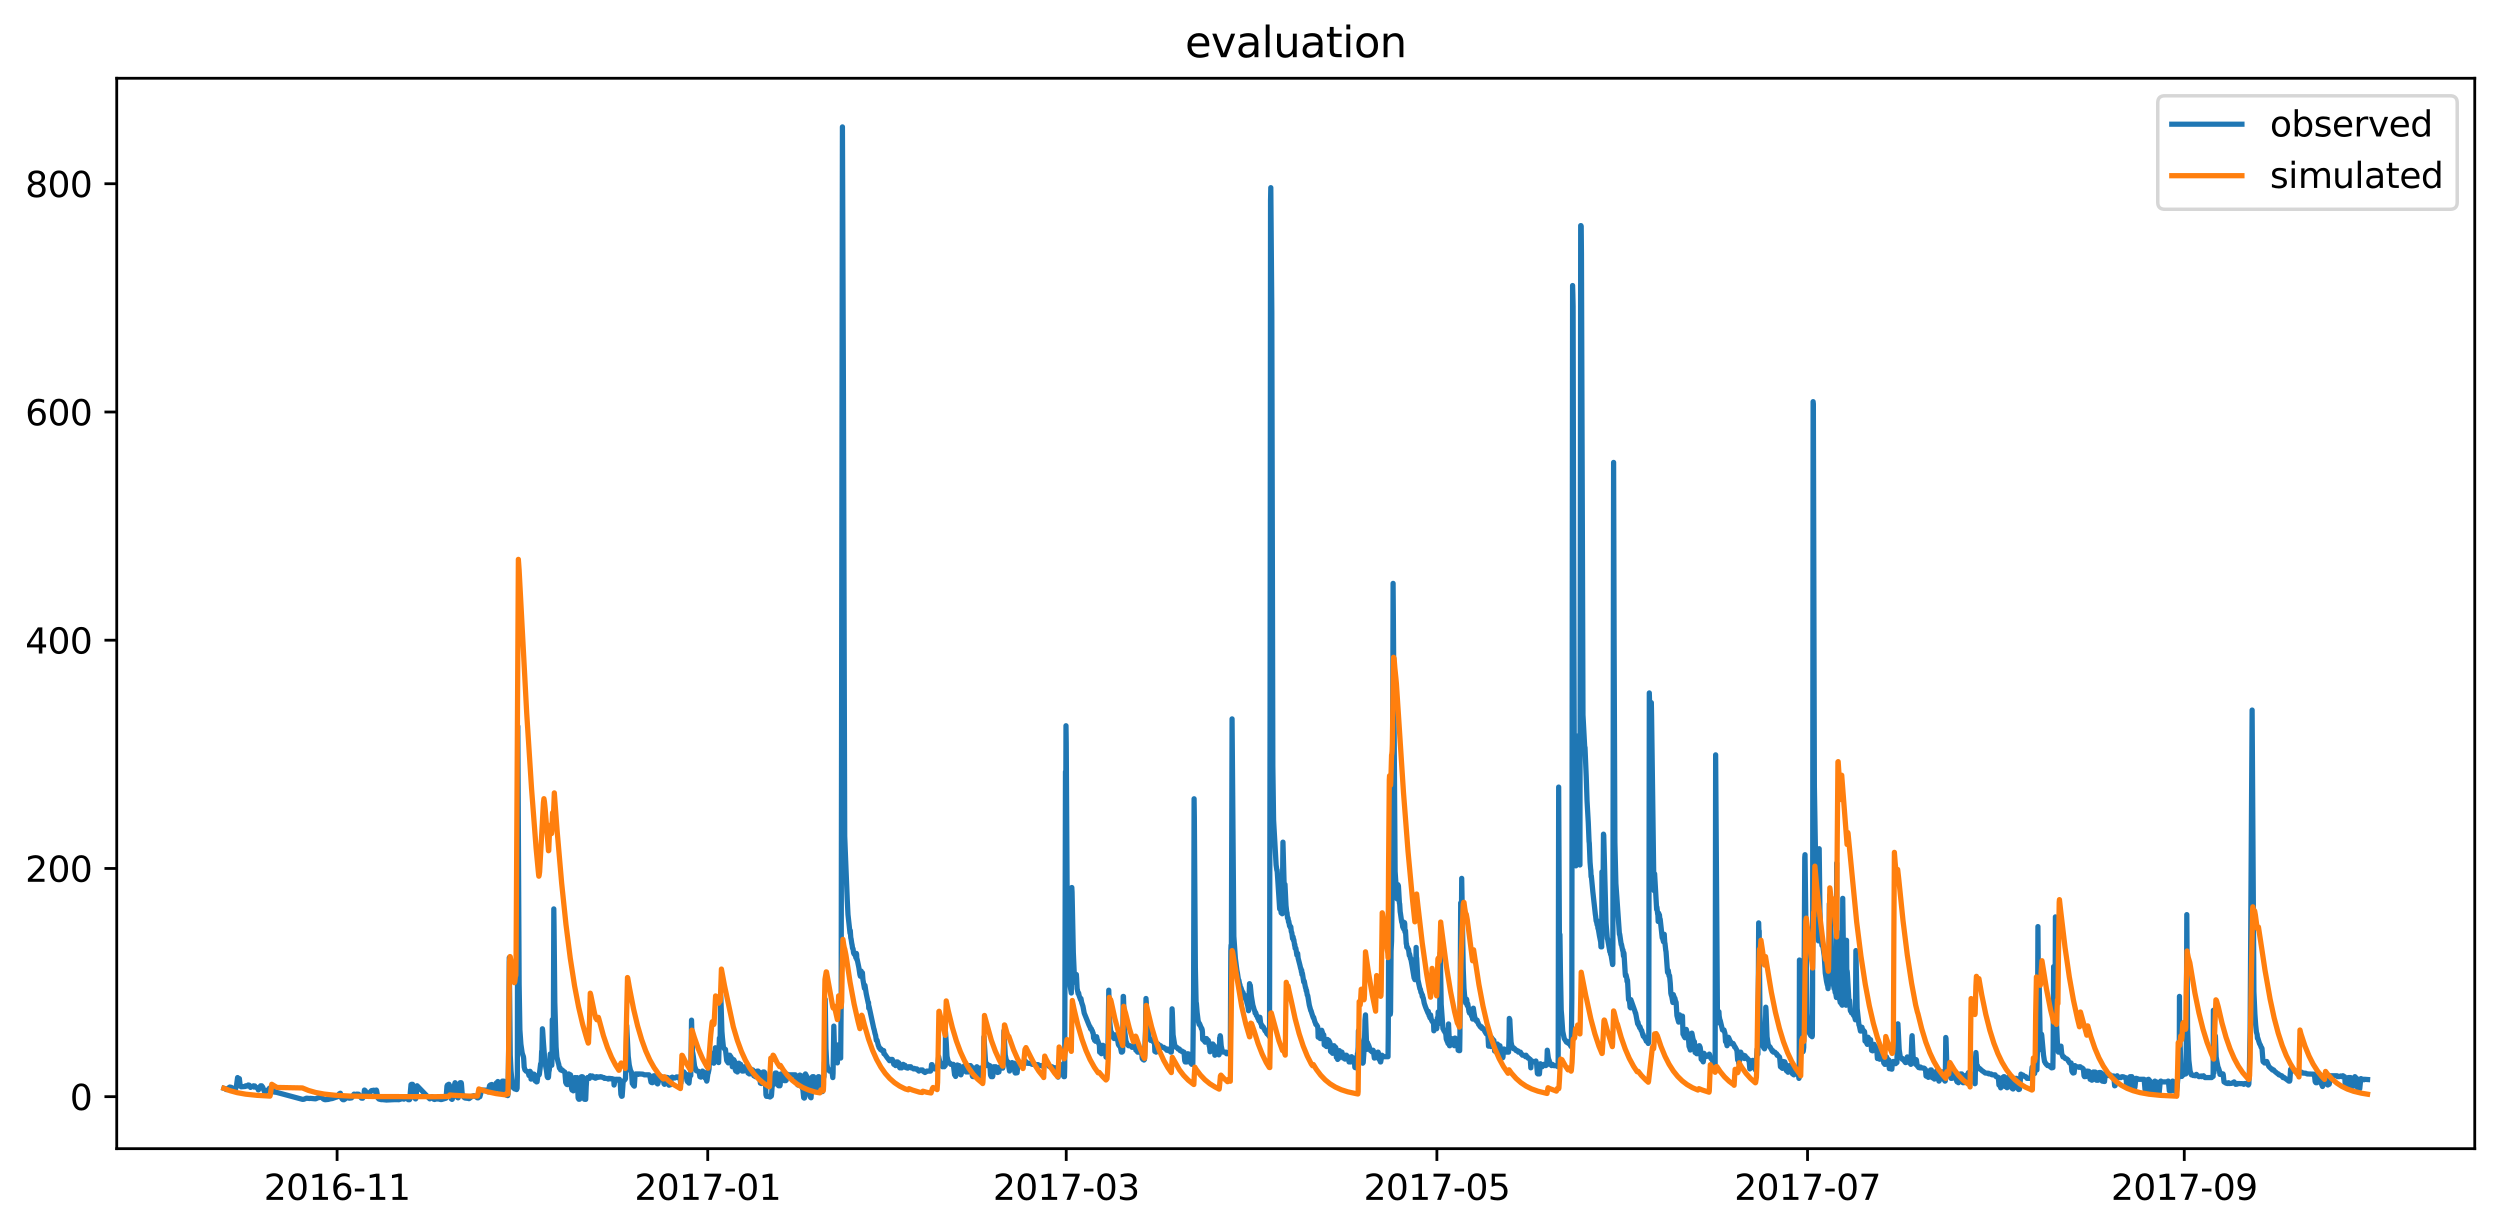 <?xml version="1.0" encoding="utf-8" standalone="no"?>
<!DOCTYPE svg PUBLIC "-//W3C//DTD SVG 1.1//EN"
  "http://www.w3.org/Graphics/SVG/1.1/DTD/svg11.dtd">
<svg xmlns:xlink="http://www.w3.org/1999/xlink" width="712.898pt" height="351.436pt" viewBox="0 0 712.898 351.436" xmlns="http://www.w3.org/2000/svg" version="1.1">
 <defs>
  <style type="text/css">*{stroke-linejoin: round; stroke-linecap: butt}</style>
 </defs>
 <g id="figure_1">
  <g id="patch_1">
   <path d="M 0 351.436 
L 712.898 351.436 
L 712.898 0 
L 0 0 
z
" style="fill: #ffffff"/>
  </g>
  <g id="axes_1">
   <g id="patch_2">
    <path d="M 33.288 327.558 
L 705.697 327.558 
L 705.697 22.318 
L 33.288 22.318 
z
" style="fill: #ffffff"/>
   </g>
   <g id="matplotlib.axis_1">
    <g id="xtick_1">
     <g id="line2d_1">
      <defs>
       <path id="m4ae6066440" d="M 0 0 
L 0 3.5 
" style="stroke: #000000; stroke-width: 0.8"/>
      </defs>
      <g>
       <use xlink:href="#m4ae6066440" x="96.123" y="327.558" style="stroke: #000000; stroke-width: 0.8"/>
      </g>
     </g>
     <g id="text_1">
      <!-- 2016-11 -->
      <g transform="translate(75.232 342.157) scale(0.1 -0.1)">
       <defs>
        <path id="DejaVuSans-32" d="M 1228 531 
L 3431 531 
L 3431 0 
L 469 0 
L 469 531 
Q 828 903 1448 1529 
Q 2069 2156 2228 2338 
Q 2531 2678 2651 2914 
Q 2772 3150 2772 3378 
Q 2772 3750 2511 3984 
Q 2250 4219 1831 4219 
Q 1534 4219 1204 4116 
Q 875 4013 500 3803 
L 500 4441 
Q 881 4594 1212 4672 
Q 1544 4750 1819 4750 
Q 2544 4750 2975 4387 
Q 3406 4025 3406 3419 
Q 3406 3131 3298 2873 
Q 3191 2616 2906 2266 
Q 2828 2175 2409 1742 
Q 1991 1309 1228 531 
z
" transform="scale(0.016)"/>
        <path id="DejaVuSans-30" d="M 2034 4250 
Q 1547 4250 1301 3770 
Q 1056 3291 1056 2328 
Q 1056 1369 1301 889 
Q 1547 409 2034 409 
Q 2525 409 2770 889 
Q 3016 1369 3016 2328 
Q 3016 3291 2770 3770 
Q 2525 4250 2034 4250 
z
M 2034 4750 
Q 2819 4750 3233 4129 
Q 3647 3509 3647 2328 
Q 3647 1150 3233 529 
Q 2819 -91 2034 -91 
Q 1250 -91 836 529 
Q 422 1150 422 2328 
Q 422 3509 836 4129 
Q 1250 4750 2034 4750 
z
" transform="scale(0.016)"/>
        <path id="DejaVuSans-31" d="M 794 531 
L 1825 531 
L 1825 4091 
L 703 3866 
L 703 4441 
L 1819 4666 
L 2450 4666 
L 2450 531 
L 3481 531 
L 3481 0 
L 794 0 
L 794 531 
z
" transform="scale(0.016)"/>
        <path id="DejaVuSans-36" d="M 2113 2584 
Q 1688 2584 1439 2293 
Q 1191 2003 1191 1497 
Q 1191 994 1439 701 
Q 1688 409 2113 409 
Q 2538 409 2786 701 
Q 3034 994 3034 1497 
Q 3034 2003 2786 2293 
Q 2538 2584 2113 2584 
z
M 3366 4563 
L 3366 3988 
Q 3128 4100 2886 4159 
Q 2644 4219 2406 4219 
Q 1781 4219 1451 3797 
Q 1122 3375 1075 2522 
Q 1259 2794 1537 2939 
Q 1816 3084 2150 3084 
Q 2853 3084 3261 2657 
Q 3669 2231 3669 1497 
Q 3669 778 3244 343 
Q 2819 -91 2113 -91 
Q 1303 -91 875 529 
Q 447 1150 447 2328 
Q 447 3434 972 4092 
Q 1497 4750 2381 4750 
Q 2619 4750 2861 4703 
Q 3103 4656 3366 4563 
z
" transform="scale(0.016)"/>
        <path id="DejaVuSans-2d" d="M 313 2009 
L 1997 2009 
L 1997 1497 
L 313 1497 
L 313 2009 
z
" transform="scale(0.016)"/>
       </defs>
       <use xlink:href="#DejaVuSans-32"/>
       <use xlink:href="#DejaVuSans-30" x="63.623"/>
       <use xlink:href="#DejaVuSans-31" x="127.246"/>
       <use xlink:href="#DejaVuSans-36" x="190.869"/>
       <use xlink:href="#DejaVuSans-2d" x="254.492"/>
       <use xlink:href="#DejaVuSans-31" x="290.576"/>
       <use xlink:href="#DejaVuSans-31" x="354.199"/>
      </g>
     </g>
    </g>
    <g id="xtick_2">
     <g id="line2d_2">
      <g>
       <use xlink:href="#m4ae6066440" x="201.818" y="327.558" style="stroke: #000000; stroke-width: 0.8"/>
      </g>
     </g>
     <g id="text_2">
      <!-- 2017-01 -->
      <g transform="translate(180.926 342.157) scale(0.1 -0.1)">
       <defs>
        <path id="DejaVuSans-37" d="M 525 4666 
L 3525 4666 
L 3525 4397 
L 1831 0 
L 1172 0 
L 2766 4134 
L 525 4134 
L 525 4666 
z
" transform="scale(0.016)"/>
       </defs>
       <use xlink:href="#DejaVuSans-32"/>
       <use xlink:href="#DejaVuSans-30" x="63.623"/>
       <use xlink:href="#DejaVuSans-31" x="127.246"/>
       <use xlink:href="#DejaVuSans-37" x="190.869"/>
       <use xlink:href="#DejaVuSans-2d" x="254.492"/>
       <use xlink:href="#DejaVuSans-30" x="290.576"/>
       <use xlink:href="#DejaVuSans-31" x="354.199"/>
      </g>
     </g>
    </g>
    <g id="xtick_3">
     <g id="line2d_3">
      <g>
       <use xlink:href="#m4ae6066440" x="304.047" y="327.558" style="stroke: #000000; stroke-width: 0.8"/>
      </g>
     </g>
     <g id="text_3">
      <!-- 2017-03 -->
      <g transform="translate(283.156 342.157) scale(0.1 -0.1)">
       <defs>
        <path id="DejaVuSans-33" d="M 2597 2516 
Q 3050 2419 3304 2112 
Q 3559 1806 3559 1356 
Q 3559 666 3084 287 
Q 2609 -91 1734 -91 
Q 1441 -91 1130 -33 
Q 819 25 488 141 
L 488 750 
Q 750 597 1062 519 
Q 1375 441 1716 441 
Q 2309 441 2620 675 
Q 2931 909 2931 1356 
Q 2931 1769 2642 2001 
Q 2353 2234 1838 2234 
L 1294 2234 
L 1294 2753 
L 1863 2753 
Q 2328 2753 2575 2939 
Q 2822 3125 2822 3475 
Q 2822 3834 2567 4026 
Q 2313 4219 1838 4219 
Q 1578 4219 1281 4162 
Q 984 4106 628 3988 
L 628 4550 
Q 988 4650 1302 4700 
Q 1616 4750 1894 4750 
Q 2613 4750 3031 4423 
Q 3450 4097 3450 3541 
Q 3450 3153 3228 2886 
Q 3006 2619 2597 2516 
z
" transform="scale(0.016)"/>
       </defs>
       <use xlink:href="#DejaVuSans-32"/>
       <use xlink:href="#DejaVuSans-30" x="63.623"/>
       <use xlink:href="#DejaVuSans-31" x="127.246"/>
       <use xlink:href="#DejaVuSans-37" x="190.869"/>
       <use xlink:href="#DejaVuSans-2d" x="254.492"/>
       <use xlink:href="#DejaVuSans-30" x="290.576"/>
       <use xlink:href="#DejaVuSans-33" x="354.199"/>
      </g>
     </g>
    </g>
    <g id="xtick_4">
     <g id="line2d_4">
      <g>
       <use xlink:href="#m4ae6066440" x="409.742" y="327.558" style="stroke: #000000; stroke-width: 0.8"/>
      </g>
     </g>
     <g id="text_4">
      <!-- 2017-05 -->
      <g transform="translate(388.85 342.157) scale(0.1 -0.1)">
       <defs>
        <path id="DejaVuSans-35" d="M 691 4666 
L 3169 4666 
L 3169 4134 
L 1269 4134 
L 1269 2991 
Q 1406 3038 1543 3061 
Q 1681 3084 1819 3084 
Q 2600 3084 3056 2656 
Q 3513 2228 3513 1497 
Q 3513 744 3044 326 
Q 2575 -91 1722 -91 
Q 1428 -91 1123 -41 
Q 819 9 494 109 
L 494 744 
Q 775 591 1075 516 
Q 1375 441 1709 441 
Q 2250 441 2565 725 
Q 2881 1009 2881 1497 
Q 2881 1984 2565 2268 
Q 2250 2553 1709 2553 
Q 1456 2553 1204 2497 
Q 953 2441 691 2322 
L 691 4666 
z
" transform="scale(0.016)"/>
       </defs>
       <use xlink:href="#DejaVuSans-32"/>
       <use xlink:href="#DejaVuSans-30" x="63.623"/>
       <use xlink:href="#DejaVuSans-31" x="127.246"/>
       <use xlink:href="#DejaVuSans-37" x="190.869"/>
       <use xlink:href="#DejaVuSans-2d" x="254.492"/>
       <use xlink:href="#DejaVuSans-30" x="290.576"/>
       <use xlink:href="#DejaVuSans-35" x="354.199"/>
      </g>
     </g>
    </g>
    <g id="xtick_5">
     <g id="line2d_5">
      <g>
       <use xlink:href="#m4ae6066440" x="515.436" y="327.558" style="stroke: #000000; stroke-width: 0.8"/>
      </g>
     </g>
     <g id="text_5">
      <!-- 2017-07 -->
      <g transform="translate(494.545 342.157) scale(0.1 -0.1)">
       <use xlink:href="#DejaVuSans-32"/>
       <use xlink:href="#DejaVuSans-30" x="63.623"/>
       <use xlink:href="#DejaVuSans-31" x="127.246"/>
       <use xlink:href="#DejaVuSans-37" x="190.869"/>
       <use xlink:href="#DejaVuSans-2d" x="254.492"/>
       <use xlink:href="#DejaVuSans-30" x="290.576"/>
       <use xlink:href="#DejaVuSans-37" x="354.199"/>
      </g>
     </g>
    </g>
    <g id="xtick_6">
     <g id="line2d_6">
      <g>
       <use xlink:href="#m4ae6066440" x="622.864" y="327.558" style="stroke: #000000; stroke-width: 0.8"/>
      </g>
     </g>
     <g id="text_6">
      <!-- 2017-09 -->
      <g transform="translate(601.972 342.157) scale(0.1 -0.1)">
       <defs>
        <path id="DejaVuSans-39" d="M 703 97 
L 703 672 
Q 941 559 1184 500 
Q 1428 441 1663 441 
Q 2288 441 2617 861 
Q 2947 1281 2994 2138 
Q 2813 1869 2534 1725 
Q 2256 1581 1919 1581 
Q 1219 1581 811 2004 
Q 403 2428 403 3163 
Q 403 3881 828 4315 
Q 1253 4750 1959 4750 
Q 2769 4750 3195 4129 
Q 3622 3509 3622 2328 
Q 3622 1225 3098 567 
Q 2575 -91 1691 -91 
Q 1453 -91 1209 -44 
Q 966 3 703 97 
z
M 1959 2075 
Q 2384 2075 2632 2365 
Q 2881 2656 2881 3163 
Q 2881 3666 2632 3958 
Q 2384 4250 1959 4250 
Q 1534 4250 1286 3958 
Q 1038 3666 1038 3163 
Q 1038 2656 1286 2365 
Q 1534 2075 1959 2075 
z
" transform="scale(0.016)"/>
       </defs>
       <use xlink:href="#DejaVuSans-32"/>
       <use xlink:href="#DejaVuSans-30" x="63.623"/>
       <use xlink:href="#DejaVuSans-31" x="127.246"/>
       <use xlink:href="#DejaVuSans-37" x="190.869"/>
       <use xlink:href="#DejaVuSans-2d" x="254.492"/>
       <use xlink:href="#DejaVuSans-30" x="290.576"/>
       <use xlink:href="#DejaVuSans-39" x="354.199"/>
      </g>
     </g>
    </g>
   </g>
   <g id="matplotlib.axis_2">
    <g id="ytick_1">
     <g id="line2d_7">
      <defs>
       <path id="md85416fd1b" d="M 0 0 
L -3.5 0 
" style="stroke: #000000; stroke-width: 0.8"/>
      </defs>
      <g>
       <use xlink:href="#md85416fd1b" x="33.288" y="312.733" style="stroke: #000000; stroke-width: 0.8"/>
      </g>
     </g>
     <g id="text_7">
      <!-- 0 -->
      <g transform="translate(19.925 316.533) scale(0.1 -0.1)">
       <use xlink:href="#DejaVuSans-30"/>
      </g>
     </g>
    </g>
    <g id="ytick_2">
     <g id="line2d_8">
      <g>
       <use xlink:href="#md85416fd1b" x="33.288" y="247.65" style="stroke: #000000; stroke-width: 0.8"/>
      </g>
     </g>
     <g id="text_8">
      <!-- 200 -->
      <g transform="translate(7.2 251.449) scale(0.1 -0.1)">
       <use xlink:href="#DejaVuSans-32"/>
       <use xlink:href="#DejaVuSans-30" x="63.623"/>
       <use xlink:href="#DejaVuSans-30" x="127.246"/>
      </g>
     </g>
    </g>
    <g id="ytick_3">
     <g id="line2d_9">
      <g>
       <use xlink:href="#md85416fd1b" x="33.288" y="182.566" style="stroke: #000000; stroke-width: 0.8"/>
      </g>
     </g>
     <g id="text_9">
      <!-- 400 -->
      <g transform="translate(7.2 186.365) scale(0.1 -0.1)">
       <defs>
        <path id="DejaVuSans-34" d="M 2419 4116 
L 825 1625 
L 2419 1625 
L 2419 4116 
z
M 2253 4666 
L 3047 4666 
L 3047 1625 
L 3713 1625 
L 3713 1100 
L 3047 1100 
L 3047 0 
L 2419 0 
L 2419 1100 
L 313 1100 
L 313 1709 
L 2253 4666 
z
" transform="scale(0.016)"/>
       </defs>
       <use xlink:href="#DejaVuSans-34"/>
       <use xlink:href="#DejaVuSans-30" x="63.623"/>
       <use xlink:href="#DejaVuSans-30" x="127.246"/>
      </g>
     </g>
    </g>
    <g id="ytick_4">
     <g id="line2d_10">
      <g>
       <use xlink:href="#md85416fd1b" x="33.288" y="117.482" style="stroke: #000000; stroke-width: 0.8"/>
      </g>
     </g>
     <g id="text_10">
      <!-- 600 -->
      <g transform="translate(7.2 121.281) scale(0.1 -0.1)">
       <use xlink:href="#DejaVuSans-36"/>
       <use xlink:href="#DejaVuSans-30" x="63.623"/>
       <use xlink:href="#DejaVuSans-30" x="127.246"/>
      </g>
     </g>
    </g>
    <g id="ytick_5">
     <g id="line2d_11">
      <g>
       <use xlink:href="#md85416fd1b" x="33.288" y="52.399" style="stroke: #000000; stroke-width: 0.8"/>
      </g>
     </g>
     <g id="text_11">
      <!-- 800 -->
      <g transform="translate(7.2 56.198) scale(0.1 -0.1)">
       <defs>
        <path id="DejaVuSans-38" d="M 2034 2216 
Q 1584 2216 1326 1975 
Q 1069 1734 1069 1313 
Q 1069 891 1326 650 
Q 1584 409 2034 409 
Q 2484 409 2743 651 
Q 3003 894 3003 1313 
Q 3003 1734 2745 1975 
Q 2488 2216 2034 2216 
z
M 1403 2484 
Q 997 2584 770 2862 
Q 544 3141 544 3541 
Q 544 4100 942 4425 
Q 1341 4750 2034 4750 
Q 2731 4750 3128 4425 
Q 3525 4100 3525 3541 
Q 3525 3141 3298 2862 
Q 3072 2584 2669 2484 
Q 3125 2378 3379 2068 
Q 3634 1759 3634 1313 
Q 3634 634 3220 271 
Q 2806 -91 2034 -91 
Q 1263 -91 848 271 
Q 434 634 434 1313 
Q 434 1759 690 2068 
Q 947 2378 1403 2484 
z
M 1172 3481 
Q 1172 3119 1398 2916 
Q 1625 2713 2034 2713 
Q 2441 2713 2670 2916 
Q 2900 3119 2900 3481 
Q 2900 3844 2670 4047 
Q 2441 4250 2034 4250 
Q 1625 4250 1398 4047 
Q 1172 3844 1172 3481 
z
" transform="scale(0.016)"/>
       </defs>
       <use xlink:href="#DejaVuSans-38"/>
       <use xlink:href="#DejaVuSans-30" x="63.623"/>
       <use xlink:href="#DejaVuSans-30" x="127.246"/>
      </g>
     </g>
    </g>
   </g>
   <g id="line2d_12">
    <path d="M 63.852 310.342 
L 64.213 310.439 
L 64.501 310.699 
L 64.862 310.699 
L 65.151 310.26 
L 65.512 309.984 
L 66.017 310.081 
L 66.306 310.342 
L 66.378 310.342 
L 66.739 310.843 
L 67.028 310.735 
L 67.1 310.699 
L 67.389 309.943 
L 67.75 307.283 
L 68.039 307.901 
L 68.111 307.966 
L 68.256 307.575 
L 68.472 309.455 
L 68.761 309.902 
L 69.916 309.821 
L 70.06 309.626 
L 70.133 309.723 
L 70.205 309.626 
L 70.349 309.723 
L 70.494 309.626 
L 70.566 309.626 
L 70.782 309.398 
L 71.071 309.455 
L 71.432 310.081 
L 71.721 309.821 
L 71.938 309.821 
L 72.154 309.723 
L 72.298 309.626 
L 72.443 309.984 
L 72.515 309.821 
L 72.659 309.674 
L 72.804 309.984 
L 73.165 310.081 
L 73.526 310.439 
L 73.67 310.807 
L 73.742 310.699 
L 74.32 309.626 
L 74.392 309.772 
L 74.464 309.723 
L 74.609 309.626 
L 74.753 309.821 
L 74.898 309.984 
L 75.403 311.275 
L 75.547 311.171 
L 75.836 311.136 
L 75.908 311.24 
L 76.269 310.843 
L 76.558 310.807 
L 76.847 310.301 
L 77.136 311.206 
L 77.497 311.441 
L 77.785 311.409 
L 78.146 310.992 
L 78.291 311.171 
L 78.507 311.472 
L 78.58 311.409 
L 79.013 311.536 
L 86.304 313.501 
L 86.665 313.456 
L 87.387 313.16 
L 88.254 313.246 
L 88.543 313.212 
L 89.986 313.348 
L 90.636 313.043 
L 91.214 312.933 
L 91.503 312.896 
L 91.791 312.971 
L 92.225 313.407 
L 92.658 313.596 
L 93.596 313.509 
L 94.174 313.348 
L 94.751 313.257 
L 95.762 312.896 
L 95.979 312.851 
L 96.051 312.644 
L 96.123 312.733 
L 96.34 312.711 
L 96.773 311.894 
L 97.062 311.75 
L 97.278 312.666 
L 97.495 313.324 
L 97.784 313.581 
L 98.072 313.601 
L 98.65 313.21 
L 99.011 312.877 
L 99.155 312.896 
L 99.372 313.007 
L 99.589 313.16 
L 100.238 313.075 
L 100.96 312.001 
L 101.105 312.091 
L 101.393 312.122 
L 101.61 312.001 
L 101.827 312.001 
L 102.26 312.031 
L 103.054 313.134 
L 103.415 313.16 
L 103.631 312.816 
L 103.776 312.291 
L 103.92 310.843 
L 103.992 310.992 
L 104.137 310.992 
L 104.498 311.947 
L 104.714 311.659 
L 105.364 311.629 
L 105.942 310.992 
L 106.447 310.918 
L 106.592 310.88 
L 106.736 311.136 
L 107.097 311.376 
L 107.313 310.843 
L 107.386 310.953 
L 107.747 313.07 
L 108.035 313.397 
L 108.685 313.566 
L 109.118 313.566 
L 110.201 313.684 
L 112.367 313.574 
L 113.378 313.574 
L 113.739 313.596 
L 114.677 313.291 
L 115.183 313.426 
L 115.399 313.291 
L 115.76 312.971 
L 116.194 313.005 
L 116.41 313.581 
L 116.771 313.588 
L 116.843 313.428 
L 117.204 309.3 
L 117.349 309.203 
L 117.493 309.398 
L 117.637 309.203 
L 117.71 309.357 
L 117.998 312.32 
L 118.287 313.134 
L 118.504 313.368 
L 118.576 313.243 
L 118.937 309.617 
L 122.547 313.348 
L 122.908 313.025 
L 123.197 312.755 
L 123.341 313.007 
L 123.702 313.456 
L 123.918 313.526 
L 124.279 313.387 
L 125.074 313.387 
L 125.796 313.566 
L 126.301 313.417 
L 127.167 313.16 
L 127.24 312.722 
L 127.456 309.707 
L 127.6 309.398 
L 127.673 309.512 
L 127.961 309.203 
L 128.034 309.203 
L 128.106 309.357 
L 128.395 312.398 
L 128.683 313.337 
L 128.9 313.501 
L 128.972 313.435 
L 129.117 312.143 
L 129.405 309.943 
L 129.694 309.032 
L 129.766 308.747 
L 129.839 308.975 
L 130.127 312.064 
L 130.416 312.896 
L 130.633 313.059 
L 130.705 312.781 
L 130.994 309.194 
L 131.21 308.747 
L 131.499 308.747 
L 131.571 308.967 
L 131.788 311.807 
L 132.293 312.896 
L 132.582 313.108 
L 133.448 313.199 
L 133.737 313.291 
L 134.17 312.971 
L 134.603 312.645 
L 135.109 312.453 
L 135.542 312.645 
L 135.759 312.755 
L 136.12 313.043 
L 136.336 313.059 
L 136.481 312.915 
L 136.697 312.733 
L 136.842 312.733 
L 137.347 310.88 
L 137.636 310.843 
L 138.213 310.843 
L 138.285 310.992 
L 138.358 310.918 
L 138.646 310.843 
L 139.224 311.342 
L 139.296 311.307 
L 139.585 309.626 
L 139.802 309.398 
L 140.09 309.3 
L 140.235 309.251 
L 140.451 310.577 
L 140.74 310.955 
L 141.029 311.028 
L 141.462 308.918 
L 141.606 308.747 
L 141.751 308.69 
L 141.967 308.405 
L 142.184 310.211 
L 142.473 310.88 
L 142.545 310.88 
L 142.689 310.992 
L 142.762 310.918 
L 143.267 308.291 
L 143.411 308.462 
L 143.628 308.291 
L 143.7 308.576 
L 143.917 311.504 
L 144.206 312.031 
L 144.566 312.349 
L 144.783 312.427 
L 144.855 311.917 
L 145.072 297.081 
L 145.216 273.097 
L 145.505 300.929 
L 145.722 305.411 
L 145.866 306.884 
L 146.083 308.861 
L 146.371 310.179 
L 146.805 310.537 
L 147.238 310.577 
L 147.31 310.699 
L 147.454 310.35 
L 147.527 307.071 
L 147.671 207.119 
L 148.032 280.623 
L 148.248 293.631 
L 148.537 297.756 
L 148.898 300.254 
L 149.115 300.937 
L 149.259 301.327 
L 149.331 301.897 
L 149.476 304.272 
L 149.692 305.102 
L 149.765 305.102 
L 149.981 305.428 
L 150.27 305.493 
L 150.414 305.688 
L 150.559 305.688 
L 150.848 306.697 
L 150.92 306.567 
L 150.992 306.371 
L 151.136 305.493 
L 151.281 305.696 
L 151.425 307.714 
L 151.497 307.209 
L 151.714 306.241 
L 151.93 306.241 
L 152.147 306.502 
L 152.291 306.306 
L 152.364 306.632 
L 152.58 308.161 
L 152.725 308.291 
L 152.797 308.291 
L 153.013 308.519 
L 153.158 308.462 
L 153.374 306.762 
L 153.447 306.762 
L 153.591 306.502 
L 153.735 306.502 
L 153.808 306.306 
L 154.169 303.345 
L 154.313 303.426 
L 154.457 299.757 
L 154.53 299.961 
L 154.674 293.371 
L 154.746 293.908 
L 154.963 297.292 
L 155.396 302.824 
L 155.685 304.517 
L 155.829 305.265 
L 156.046 307.022 
L 156.19 307.283 
L 156.334 307.283 
L 156.407 307.152 
L 156.551 305.184 
L 156.623 305.265 
L 156.768 303.687 
L 156.912 300.546 
L 156.984 300.742 
L 157.345 303.776 
L 157.417 301.702 
L 157.49 290.759 
L 157.562 294.29 
L 157.778 298.407 
L 157.923 259.186 
L 157.995 264.311 
L 158.211 285.862 
L 158.572 298.521 
L 158.789 301.425 
L 159.222 303.182 
L 159.294 303.345 
L 159.511 304.517 
L 159.583 304.663 
L 159.728 304.517 
L 159.872 305.102 
L 159.944 305.029 
L 160.233 305.265 
L 160.305 305.102 
L 160.377 305.184 
L 160.955 305.688 
L 161.027 305.688 
L 161.099 306.038 
L 161.316 308.69 
L 161.605 309.203 
L 161.821 309.292 
L 162.038 306.371 
L 162.182 306.241 
L 162.615 306.502 
L 162.688 306.502 
L 162.76 306.949 
L 162.976 310.35 
L 163.121 310.843 
L 163.193 310.843 
L 163.41 310.992 
L 163.482 311.064 
L 163.554 310.95 
L 163.771 307.51 
L 163.915 307.283 
L 164.059 307.283 
L 164.132 307.396 
L 164.204 307.34 
L 164.276 307.34 
L 164.348 307.51 
L 164.565 307.283 
L 164.637 307.527 
L 164.854 313.13 
L 165.07 313.466 
L 165.287 313.443 
L 165.72 307.087 
L 165.936 307.022 
L 166.153 307.087 
L 166.225 307.47 
L 166.442 313.064 
L 166.658 313.465 
L 167.019 313.491 
L 167.164 309.821 
L 167.308 307.641 
L 167.525 307.283 
L 167.669 307.34 
L 168.03 307.51 
L 168.102 307.51 
L 168.319 306.762 
L 168.68 307.022 
L 168.896 306.827 
L 169.113 307.152 
L 169.257 307.152 
L 169.33 307.283 
L 169.402 307.218 
L 169.474 307.218 
L 169.546 307.087 
L 169.763 307.453 
L 169.835 307.453 
L 170.124 307.022 
L 170.268 307.283 
L 170.485 307.218 
L 170.557 307.087 
L 170.629 307.152 
L 171.062 307.152 
L 171.207 307.022 
L 171.568 307.087 
L 171.929 307.283 
L 172.217 307.283 
L 172.362 307.51 
L 172.506 307.453 
L 172.723 307.51 
L 173.373 307.575 
L 173.445 307.706 
L 173.589 307.51 
L 173.734 307.641 
L 173.878 307.51 
L 174.167 307.641 
L 174.383 307.575 
L 174.528 307.575 
L 174.889 307.771 
L 174.961 307.706 
L 175.033 308.023 
L 175.105 309.406 
L 175.178 309.081 
L 175.394 307.836 
L 175.611 307.771 
L 176.044 307.771 
L 176.26 308.031 
L 176.333 307.771 
L 176.405 307.836 
L 176.621 307.771 
L 176.838 308.332 
L 177.055 312.064 
L 177.271 312.622 
L 177.416 312.571 
L 177.704 308.405 
L 178.065 308.031 
L 178.282 307.771 
L 178.354 307.575 
L 178.571 301.498 
L 178.715 292.452 
L 178.787 294.087 
L 179.148 301.222 
L 179.437 303.687 
L 179.798 305.265 
L 179.942 305.493 
L 180.087 305.834 
L 180.303 308.975 
L 180.376 308.804 
L 180.592 309.455 
L 180.881 309.723 
L 181.098 306.437 
L 181.242 306.241 
L 181.964 306.241 
L 182.036 306.371 
L 182.181 306.241 
L 183.336 306.306 
L 183.697 306.502 
L 185.068 306.502 
L 185.213 306.697 
L 185.285 306.762 
L 185.646 308.576 
L 185.79 308.69 
L 185.862 308.519 
L 185.935 308.633 
L 186.007 308.747 
L 186.079 308.633 
L 186.296 306.892 
L 186.44 306.762 
L 186.945 306.762 
L 187.018 306.957 
L 187.234 308.69 
L 187.306 308.918 
L 187.379 308.747 
L 187.523 309.089 
L 187.595 309.032 
L 187.884 307.901 
L 188.028 307.022 
L 188.823 307.087 
L 188.967 307.283 
L 189.039 307.283 
L 189.111 307.405 
L 189.328 309.032 
L 189.472 309.203 
L 189.544 309.146 
L 189.761 307.34 
L 190.05 307.218 
L 190.411 307.283 
L 190.483 307.462 
L 190.7 309.349 
L 190.772 309.455 
L 190.916 309.203 
L 190.988 309.349 
L 191.061 309.203 
L 191.133 309.349 
L 191.205 309.194 
L 191.422 307.283 
L 191.638 307.283 
L 191.71 307.152 
L 191.855 307.283 
L 192.36 307.34 
L 192.432 307.396 
L 192.577 307.283 
L 192.793 307.218 
L 192.938 307.087 
L 193.226 307.283 
L 193.371 307.087 
L 193.66 307.152 
L 193.804 307.283 
L 193.876 307.218 
L 193.948 307.462 
L 194.093 308.975 
L 194.165 308.861 
L 194.526 305.346 
L 194.598 305.688 
L 194.743 306.437 
L 194.887 305.688 
L 195.031 305.688 
L 195.392 306.241 
L 195.609 306.306 
L 195.681 306.502 
L 195.898 308.161 
L 196.114 308.519 
L 196.331 308.576 
L 196.475 308.861 
L 196.692 306.762 
L 196.981 306.697 
L 197.197 290.906 
L 197.486 300.481 
L 197.558 300.254 
L 197.703 301.222 
L 198.064 304.028 
L 198.569 305.346 
L 198.786 305.428 
L 199.147 305.493 
L 199.363 305.761 
L 199.58 307.022 
L 199.868 307.152 
L 199.941 306.892 
L 200.157 305.688 
L 200.302 305.428 
L 200.374 305.558 
L 200.518 305.688 
L 200.735 305.688 
L 200.879 305.973 
L 201.096 307.453 
L 201.312 307.575 
L 201.529 308.291 
L 201.601 308.096 
L 201.89 305.981 
L 201.962 305.981 
L 202.179 304.883 
L 202.323 301.718 
L 202.468 300.026 
L 202.54 300.14 
L 202.756 300.904 
L 202.901 301.01 
L 202.973 300.367 
L 203.406 302.824 
L 203.478 302.914 
L 203.55 303.182 
L 203.623 303.003 
L 203.767 301.506 
L 203.984 298.781 
L 204.633 302.556 
L 204.778 302.824 
L 204.85 302.824 
L 204.922 303.003 
L 205.139 296.023 
L 205.355 296.804 
L 205.5 283.755 
L 205.572 284.731 
L 205.861 294.087 
L 206.005 295.885 
L 206.294 298.659 
L 206.727 299.261 
L 206.871 299.261 
L 207.232 302.466 
L 207.666 303.093 
L 207.738 303.003 
L 207.882 300.904 
L 208.099 300.904 
L 208.243 301.327 
L 208.315 301.222 
L 208.604 301.718 
L 208.676 302.092 
L 208.821 304.191 
L 209.037 302.108 
L 209.254 302.198 
L 209.543 302.816 
L 209.687 305.102 
L 209.831 305.428 
L 210.048 305.493 
L 210.265 305.688 
L 210.337 305.542 
L 210.553 303.264 
L 210.698 303.182 
L 210.914 303.508 
L 211.203 303.508 
L 211.492 305.184 
L 211.636 305.428 
L 212.07 305.411 
L 212.286 304.191 
L 213.008 304.272 
L 213.297 305.981 
L 213.441 305.981 
L 213.658 306.241 
L 213.802 306.241 
L 214.091 304.883 
L 214.163 304.883 
L 214.308 305.102 
L 214.669 305.102 
L 214.741 305.265 
L 214.957 306.762 
L 215.174 306.827 
L 215.391 307.022 
L 215.535 306.957 
L 215.752 305.493 
L 215.824 305.558 
L 215.968 305.428 
L 216.185 305.428 
L 216.329 305.688 
L 216.474 305.688 
L 216.834 308.861 
L 217.123 308.975 
L 217.195 308.975 
L 217.268 308.747 
L 217.484 305.908 
L 217.629 305.688 
L 217.917 305.688 
L 218.062 305.908 
L 218.134 305.981 
L 218.206 306.493 
L 218.423 312.205 
L 218.567 312.622 
L 218.928 312.645 
L 219.145 312.645 
L 219.578 312.818 
L 219.939 312.551 
L 220.011 312.166 
L 220.228 309.089 
L 220.372 308.804 
L 220.516 309.203 
L 220.661 309.203 
L 220.733 308.975 
L 220.95 306.176 
L 221.094 305.981 
L 221.383 305.981 
L 221.672 306.502 
L 221.888 309.455 
L 222.033 309.626 
L 222.394 309.626 
L 222.466 309.406 
L 222.682 306.241 
L 223.332 306.241 
L 223.404 306.437 
L 223.621 307.966 
L 223.693 308.161 
L 223.837 308.031 
L 224.054 308.161 
L 224.198 308.031 
L 224.415 306.502 
L 224.559 306.437 
L 224.632 306.371 
L 224.776 306.502 
L 224.92 306.502 
L 226.798 306.502 
L 227.375 309.194 
L 227.519 309.398 
L 227.664 308.69 
L 227.88 306.762 
L 228.097 306.567 
L 228.458 306.762 
L 228.53 306.762 
L 228.602 307.014 
L 228.819 310.26 
L 228.963 310.876 
L 229.18 313.007 
L 229.324 313.134 
L 229.397 313.094 
L 229.685 306.241 
L 230.335 307.462 
L 230.479 310.641 
L 230.552 310.605 
L 230.624 310.041 
L 230.84 312.237 
L 231.057 312.837 
L 231.274 313.043 
L 231.346 311.993 
L 231.562 307.152 
L 231.707 307.022 
L 231.996 307.022 
L 232.068 307.209 
L 232.284 310.735 
L 232.501 310.992 
L 232.645 310.992 
L 232.718 311.1 
L 232.79 311.028 
L 232.862 310.792 
L 233.079 307.34 
L 233.367 307.022 
L 233.512 307.022 
L 233.656 307.283 
L 233.728 307.283 
L 233.8 307.527 
L 234.017 310.918 
L 234.234 311.24 
L 234.522 311.275 
L 234.595 310.985 
L 234.811 307.396 
L 234.883 307.283 
L 234.956 306.957 
L 235.1 302.914 
L 235.172 303.093 
L 235.317 284.983 
L 235.533 299.001 
L 235.75 303.345 
L 235.966 304.435 
L 236.544 305.428 
L 237.049 305.428 
L 237.266 305.761 
L 237.482 307.283 
L 237.555 306.054 
L 237.771 292.606 
L 237.916 297.683 
L 238.06 300.359 
L 238.132 299.814 
L 238.638 303.003 
L 238.782 303.093 
L 238.999 297.959 
L 239.071 297.959 
L 239.215 299.375 
L 239.504 301.327 
L 239.721 301.718 
L 239.865 286.334 
L 240.226 36.193 
L 240.515 112.585 
L 240.876 238.44 
L 241.092 244.054 
L 241.598 256.501 
L 241.814 260.813 
L 242.392 266.101 
L 242.464 265.369 
L 242.608 267.484 
L 242.681 267.647 
L 242.897 269.111 
L 242.969 269.355 
L 243.114 270.413 
L 243.186 270.413 
L 243.258 270.575 
L 243.403 271.714 
L 243.547 272.04 
L 243.619 271.877 
L 243.836 272.365 
L 243.908 272.609 
L 243.98 272.365 
L 244.052 273.097 
L 244.124 272.853 
L 244.197 271.877 
L 244.269 272.121 
L 244.341 273.667 
L 244.413 273.504 
L 244.919 275.945 
L 245.207 277.897 
L 245.352 278.385 
L 245.568 276.921 
L 245.641 277.165 
L 245.785 277.409 
L 245.857 278.385 
L 245.929 277.409 
L 246.074 279.362 
L 246.507 281.819 
L 246.651 280.989 
L 247.012 283.356 
L 247.59 286.065 
L 247.662 285.87 
L 247.734 287.497 
L 247.806 286.96 
L 249.178 293.355 
L 249.25 293.501 
L 249.539 294.803 
L 249.684 295.218 
L 249.9 296.674 
L 249.972 296.674 
L 250.045 296.544 
L 250.117 296.674 
L 250.478 298.203 
L 250.55 298.203 
L 250.694 298.781 
L 250.839 298.781 
L 250.983 299.147 
L 251.055 299.261 
L 251.127 299.147 
L 251.2 299.375 
L 251.272 299.147 
L 251.416 299.489 
L 251.561 299.603 
L 251.705 299.603 
L 251.777 299.814 
L 251.849 299.708 
L 251.922 299.708 
L 251.994 299.595 
L 252.066 300.481 
L 252.138 300.367 
L 253.077 301.718 
L 253.221 301.816 
L 253.366 302.108 
L 253.582 302.108 
L 253.654 302.466 
L 253.727 302.287 
L 253.871 302.108 
L 254.448 302.108 
L 254.882 303.508 
L 255.17 303.597 
L 255.387 303.866 
L 255.604 302.824 
L 255.965 302.824 
L 256.109 303.182 
L 256.181 303.093 
L 256.253 303.182 
L 256.326 303.093 
L 256.542 304.435 
L 256.614 304.517 
L 256.687 304.435 
L 257.12 304.517 
L 257.336 303.776 
L 257.409 303.866 
L 257.553 303.508 
L 257.697 303.866 
L 258.058 303.768 
L 258.13 304.354 
L 258.203 304.191 
L 258.347 304.435 
L 258.564 304.517 
L 258.852 304.59 
L 259.069 304.191 
L 259.719 304.191 
L 259.863 304.517 
L 260.224 304.59 
L 260.513 304.809 
L 260.585 304.663 
L 260.657 304.736 
L 260.73 304.663 
L 260.802 304.809 
L 260.874 304.736 
L 261.091 304.809 
L 261.451 304.809 
L 261.596 305.102 
L 261.812 305.102 
L 261.957 305.346 
L 262.029 305.428 
L 262.101 305.346 
L 262.39 305.265 
L 262.534 305.102 
L 263.04 305.102 
L 263.329 305.558 
L 263.401 305.493 
L 263.545 305.688 
L 263.69 305.688 
L 263.762 305.834 
L 263.906 305.688 
L 264.123 305.623 
L 264.267 305.428 
L 265.35 305.428 
L 265.494 304.956 
L 265.639 303.597 
L 265.711 303.687 
L 265.783 303.597 
L 266 304.191 
L 266.072 304.191 
L 266.216 304.517 
L 266.361 304.59 
L 266.505 304.809 
L 267.155 304.809 
L 267.299 304.517 
L 267.444 303.426 
L 267.66 301.327 
L 267.805 302.011 
L 268.166 303.508 
L 268.743 304.191 
L 268.815 304.11 
L 268.888 303.264 
L 268.96 303.516 
L 269.176 304.191 
L 269.249 304.191 
L 269.393 303.866 
L 269.537 303.866 
L 269.61 294.225 
L 269.682 295.12 
L 269.826 297.186 
L 270.043 301.222 
L 270.332 302.466 
L 270.548 302.914 
L 270.765 303.182 
L 270.909 303.182 
L 271.126 303.508 
L 271.848 303.508 
L 272.209 306.502 
L 272.425 306.567 
L 272.497 306.957 
L 272.57 306.762 
L 272.786 303.866 
L 272.931 303.866 
L 273.003 303.687 
L 273.147 303.866 
L 273.508 303.866 
L 273.58 304.028 
L 273.797 305.688 
L 273.869 305.688 
L 273.941 305.9 
L 274.014 306.502 
L 274.086 306.306 
L 274.23 305.688 
L 274.375 305.428 
L 274.447 305.493 
L 274.663 304.191 
L 274.808 304.11 
L 275.096 303.866 
L 275.241 304.11 
L 275.313 304.11 
L 275.53 305.688 
L 275.891 305.623 
L 275.963 305.428 
L 276.035 305.688 
L 276.179 305.428 
L 276.396 303.866 
L 276.757 303.866 
L 276.901 304.191 
L 276.974 304.11 
L 277.046 304.191 
L 277.262 306.762 
L 277.335 306.957 
L 277.407 306.697 
L 277.551 307.022 
L 277.912 306.957 
L 278.129 304.517 
L 278.418 304.435 
L 278.562 304.191 
L 278.706 304.517 
L 278.778 304.354 
L 278.851 304.818 
L 279.067 307.022 
L 279.212 307.283 
L 279.573 307.283 
L 279.645 307.152 
L 279.861 304.517 
L 280.295 304.517 
L 280.439 304.11 
L 280.583 295.714 
L 281.017 302.556 
L 281.378 303.866 
L 281.522 303.597 
L 281.594 303.508 
L 281.811 303.866 
L 282.244 303.866 
L 282.316 304.492 
L 282.46 306.567 
L 282.677 307.022 
L 282.894 306.957 
L 283.038 307.022 
L 283.11 306.827 
L 283.327 304.191 
L 283.977 304.191 
L 284.265 305.688 
L 284.41 305.688 
L 284.482 305.834 
L 284.626 305.688 
L 284.843 305.688 
L 285.06 304.272 
L 285.276 304.191 
L 285.493 304.435 
L 285.709 304.517 
L 285.926 304.59 
L 285.998 304.354 
L 286.287 293.94 
L 286.648 300.799 
L 286.937 302.198 
L 287.298 302.824 
L 287.442 302.824 
L 287.731 304.59 
L 287.875 305.411 
L 288.02 304.354 
L 288.164 304.191 
L 288.308 304.272 
L 288.525 303.182 
L 288.597 303.003 
L 288.741 303.182 
L 289.175 303.182 
L 289.247 303.687 
L 289.391 305.761 
L 289.536 305.981 
L 290.041 305.908 
L 290.258 303.508 
L 291.413 303.508 
L 291.629 303.866 
L 291.99 302.824 
L 292.063 302.824 
L 292.135 302.556 
L 292.207 302.824 
L 292.351 302.556 
L 292.568 302.824 
L 292.64 302.824 
L 292.784 303.182 
L 293.94 303.264 
L 294.301 303.508 
L 296.033 303.597 
L 296.178 303.866 
L 296.25 303.776 
L 296.394 303.866 
L 297.261 303.866 
L 297.333 304.028 
L 297.405 303.866 
L 297.622 304.191 
L 297.766 303.866 
L 297.838 303.776 
L 297.983 303.182 
L 298.271 303.426 
L 298.416 303.182 
L 298.56 303.426 
L 298.705 303.182 
L 299.21 304.11 
L 299.426 304.191 
L 299.787 304.191 
L 299.86 304.435 
L 299.932 304.354 
L 300.004 304.191 
L 300.076 304.272 
L 300.148 304.517 
L 300.221 304.435 
L 301.304 304.517 
L 301.737 307.144 
L 302.098 305.102 
L 302.17 305.346 
L 302.387 303.508 
L 303.036 304.191 
L 303.108 304.655 
L 303.253 306.762 
L 303.397 307.022 
L 303.542 307.022 
L 303.614 304.167 
L 303.83 220.054 
L 303.903 233.478 
L 303.975 206.956 
L 304.047 211.919 
L 304.336 260.65 
L 304.625 276.433 
L 304.769 278.141 
L 304.841 275.294 
L 304.986 279.362 
L 305.202 281.404 
L 305.491 283.169 
L 305.563 278.141 
L 305.635 253.084 
L 305.708 254.386 
L 306.068 271.633 
L 306.357 278.141 
L 306.429 278.385 
L 306.502 277.897 
L 306.79 280.257 
L 306.863 280.338 
L 306.935 277.897 
L 307.007 278.955 
L 307.151 281.989 
L 307.224 282.193 
L 307.44 283.364 
L 307.512 283.364 
L 307.585 283.169 
L 307.729 283.95 
L 308.162 285.122 
L 308.234 284.731 
L 308.451 285.878 
L 308.812 286.96 
L 309.173 288.896 
L 310.545 292.305 
L 310.761 292.769 
L 310.833 292.769 
L 310.978 293.355 
L 311.194 293.355 
L 311.411 293.94 
L 311.483 293.94 
L 311.628 294.526 
L 311.7 294.526 
L 311.772 294.941 
L 311.844 296.023 
L 311.916 295.893 
L 312.133 296.674 
L 312.277 296.674 
L 312.422 296.934 
L 312.566 296.674 
L 312.711 295.633 
L 312.927 296.674 
L 312.999 296.674 
L 313.36 297.715 
L 313.432 297.715 
L 313.505 298.073 
L 313.577 300.034 
L 313.649 300.026 
L 313.721 300.026 
L 314.082 300.481 
L 314.299 300.148 
L 314.443 298.203 
L 314.515 298.081 
L 314.949 298.659 
L 315.021 298.659 
L 315.165 299.025 
L 315.237 299.595 
L 315.382 301.425 
L 315.526 301.523 
L 315.743 301.116 
L 315.959 297.585 
L 316.176 282.364 
L 316.248 285.284 
L 316.465 291.378 
L 316.826 295.218 
L 316.898 295.356 
L 316.97 294.38 
L 317.187 295.218 
L 317.475 295.893 
L 317.692 296.153 
L 317.764 296.153 
L 317.909 295.079 
L 318.125 295.633 
L 318.27 295.633 
L 318.631 296.153 
L 318.919 297.837 
L 319.136 298.203 
L 319.208 298.203 
L 319.353 298.431 
L 319.425 298.317 
L 319.786 300.026 
L 319.858 299.814 
L 319.93 300.026 
L 320.002 299.708 
L 320.074 299.92 
L 320.147 299.7 
L 320.291 284.137 
L 320.363 284.145 
L 320.652 293.501 
L 321.085 296.934 
L 321.23 297.195 
L 321.374 297.715 
L 321.446 297.715 
L 321.807 298.203 
L 322.313 298.203 
L 322.457 298.317 
L 322.529 298.317 
L 322.674 298.431 
L 322.746 298.317 
L 322.818 298.659 
L 322.89 298.545 
L 322.962 298.659 
L 323.035 298.431 
L 323.179 298.659 
L 323.54 298.659 
L 323.756 298.203 
L 323.829 298.195 
L 323.901 299.489 
L 323.973 299.375 
L 324.117 299.603 
L 324.19 299.603 
L 324.406 300.026 
L 324.623 300.034 
L 324.767 299.147 
L 325.345 299.147 
L 325.561 299.814 
L 325.706 301.816 
L 325.922 302.108 
L 326.139 302.108 
L 326.211 302.287 
L 326.356 302.108 
L 326.644 294.152 
L 326.789 284.731 
L 326.861 285.691 
L 327.077 291.223 
L 327.727 296.153 
L 327.872 296.153 
L 328.088 296.674 
L 328.16 296.544 
L 328.233 296.544 
L 328.377 296.674 
L 328.449 296.674 
L 328.521 296.804 
L 328.594 296.674 
L 328.666 296.804 
L 328.738 296.674 
L 328.955 297.195 
L 329.171 297.195 
L 329.243 297.691 
L 329.316 299.814 
L 329.388 299.603 
L 329.532 299.92 
L 329.677 300.026 
L 329.821 299.92 
L 329.965 297.715 
L 330.11 297.715 
L 330.182 297.837 
L 330.254 297.715 
L 330.471 298.081 
L 330.615 298.203 
L 330.976 298.203 
L 331.265 298.659 
L 331.337 298.545 
L 331.481 298.659 
L 331.842 298.659 
L 332.059 298.903 
L 332.203 298.903 
L 332.42 299.147 
L 332.637 299.147 
L 332.709 299.489 
L 332.925 299.147 
L 332.998 299.147 
L 333.214 299.603 
L 333.719 299.708 
L 333.864 300.026 
L 334.008 300.026 
L 334.08 298.635 
L 334.225 287.676 
L 334.297 288.717 
L 334.514 295.079 
L 334.947 297.837 
L 335.236 298.545 
L 335.38 298.659 
L 335.524 298.659 
L 335.669 298.781 
L 335.741 298.781 
L 335.958 299.147 
L 336.319 299.147 
L 336.535 299.603 
L 337.04 299.708 
L 337.113 299.92 
L 337.185 299.814 
L 337.329 299.92 
L 337.618 300.026 
L 337.69 300.571 
L 337.835 302.466 
L 337.979 302.824 
L 338.412 302.824 
L 338.484 302.645 
L 338.701 300.481 
L 339.062 300.587 
L 339.279 300.799 
L 339.351 300.799 
L 339.423 301.214 
L 339.567 303.182 
L 339.856 303.508 
L 339.928 303.426 
L 340.001 303.426 
L 340.073 303.264 
L 340.145 303.337 
L 340.361 283.128 
L 340.506 227.783 
L 340.578 232.99 
L 340.867 275.945 
L 341.083 286.057 
L 341.156 286.057 
L 341.372 288.726 
L 341.661 291.069 
L 341.805 291.532 
L 341.95 292.151 
L 342.022 291.841 
L 342.094 291.996 
L 342.527 293.062 
L 342.6 293.355 
L 342.672 293.208 
L 342.816 293.648 
L 342.888 294.363 
L 342.961 296.414 
L 343.033 296.153 
L 343.249 296.674 
L 343.322 296.674 
L 343.683 297.195 
L 343.827 296.153 
L 344.043 296.153 
L 344.188 296.674 
L 344.26 296.414 
L 344.404 296.674 
L 344.549 296.674 
L 344.838 298.317 
L 344.91 298.317 
L 345.054 299.92 
L 345.199 298.903 
L 345.271 299.147 
L 345.343 298.903 
L 345.415 299.025 
L 345.56 297.715 
L 345.848 297.715 
L 346.209 298.203 
L 346.282 298.203 
L 346.426 300.904 
L 346.57 299.603 
L 346.715 299.814 
L 346.931 299.92 
L 347.076 300.026 
L 347.148 300.026 
L 347.364 300.481 
L 347.509 300.587 
L 347.581 300.799 
L 347.653 300.693 
L 347.725 300.367 
L 347.798 295.974 
L 347.87 296.153 
L 347.942 295.348 
L 348.014 295.486 
L 348.231 298.203 
L 348.52 299.603 
L 348.592 299.603 
L 348.808 300.026 
L 349.603 300.026 
L 349.747 300.481 
L 350.83 300.481 
L 350.974 271.145 
L 351.046 269.518 
L 351.119 277.816 
L 351.335 205.004 
L 351.841 266.996 
L 352.274 273.26 
L 352.707 276.677 
L 352.851 277.409 
L 353.212 279.768 
L 353.285 279.524 
L 353.501 280.745 
L 353.573 280.745 
L 353.718 281.648 
L 353.79 281.819 
L 353.862 281.648 
L 354.223 282.77 
L 354.367 282.974 
L 354.44 282.974 
L 354.512 283.56 
L 354.584 283.364 
L 354.801 283.95 
L 354.873 283.755 
L 355.017 284.536 
L 355.306 285.122 
L 355.378 285.122 
L 355.45 285.317 
L 355.595 286.065 
L 355.811 286.781 
L 356.028 288.213 
L 356.1 286.773 
L 356.317 280.501 
L 356.389 281.477 
L 356.461 281.404 
L 356.533 280.989 
L 356.822 283.95 
L 357.255 286.602 
L 357.472 287.318 
L 357.616 287.855 
L 357.833 288.384 
L 357.905 288.896 
L 357.977 288.726 
L 358.049 288.726 
L 358.122 288.896 
L 358.266 289.58 
L 358.41 289.58 
L 358.699 290.426 
L 358.771 290.263 
L 358.988 291.069 
L 359.06 290.914 
L 359.132 291.223 
L 359.277 290.092 
L 359.493 291.841 
L 359.71 292.151 
L 359.782 292.769 
L 359.854 292.46 
L 359.927 292.46 
L 360.143 292.915 
L 360.288 292.915 
L 360.432 293.355 
L 360.504 293.355 
L 360.721 293.94 
L 360.865 293.94 
L 361.298 294.803 
L 361.37 294.526 
L 361.587 295.079 
L 361.659 295.079 
L 362.02 295.633 
L 362.165 204.922 
L 362.309 57.101 
L 362.381 53.521 
L 362.67 89.236 
L 362.959 218.427 
L 363.175 233.803 
L 363.897 246.657 
L 364.114 248.203 
L 364.186 248.122 
L 364.908 259.186 
L 364.98 258.616 
L 365.052 259.186 
L 365.125 259.104 
L 365.197 259.43 
L 365.341 260.325 
L 365.486 259.837 
L 365.63 260.569 
L 365.847 240.149 
L 366.208 253.247 
L 366.28 256.176 
L 366.424 252.189 
L 366.713 258.209 
L 366.93 260.162 
L 367.002 260.243 
L 367.146 261.789 
L 367.218 261.626 
L 367.291 261.789 
L 367.435 262.928 
L 367.507 262.684 
L 367.724 264.067 
L 367.796 263.823 
L 367.94 264.474 
L 368.012 264.474 
L 368.085 264.311 
L 368.229 265.694 
L 368.373 265.938 
L 368.59 267.647 
L 368.734 267.158 
L 368.879 268.216 
L 368.951 267.972 
L 369.168 269.599 
L 369.24 269.355 
L 369.312 270.413 
L 369.384 270.169 
L 369.529 270.413 
L 369.817 272.365 
L 370.034 271.877 
L 370.178 273.26 
L 370.684 275.213 
L 370.9 276.189 
L 370.973 276.189 
L 371.117 277.165 
L 371.189 276.677 
L 371.261 277.897 
L 371.333 277.409 
L 371.406 277.653 
L 371.622 279.036 
L 371.767 280.013 
L 371.839 279.768 
L 371.911 279.768 
L 372.272 281.648 
L 372.344 281.648 
L 372.489 282.567 
L 372.561 282.364 
L 372.777 283.755 
L 372.85 283.755 
L 372.922 283.95 
L 373.355 286.602 
L 373.788 288.213 
L 373.86 288.213 
L 374.005 288.726 
L 374.221 289.409 
L 374.51 290.263 
L 374.582 290.092 
L 374.943 291.378 
L 375.088 291.687 
L 375.232 292.151 
L 375.376 292.151 
L 375.737 292.769 
L 375.81 293.355 
L 375.882 295.763 
L 375.954 295.624 
L 376.026 295.494 
L 376.459 296.153 
L 376.604 296.153 
L 376.748 293.94 
L 376.82 293.94 
L 376.893 293.794 
L 377.037 294.233 
L 377.326 295.079 
L 377.47 295.079 
L 377.542 295.885 
L 377.615 297.951 
L 377.687 297.715 
L 377.976 298.203 
L 378.048 298.081 
L 378.264 298.431 
L 378.553 296.414 
L 378.697 296.674 
L 378.914 296.674 
L 378.986 296.804 
L 379.058 297.195 
L 379.131 297.064 
L 379.275 297.455 
L 379.419 299.814 
L 379.492 299.814 
L 379.636 300.026 
L 379.853 300.026 
L 379.997 300.367 
L 380.069 300.148 
L 380.214 298.203 
L 380.43 298.203 
L 380.575 298.659 
L 380.647 298.545 
L 380.791 298.659 
L 380.863 298.659 
L 380.936 298.781 
L 381.08 301.523 
L 381.224 301.116 
L 381.369 301.523 
L 381.441 302.108 
L 381.513 301.523 
L 381.585 301.718 
L 381.73 301.816 
L 381.802 301.515 
L 381.946 299.603 
L 382.163 299.92 
L 382.668 300.026 
L 383.029 301.718 
L 383.39 301.718 
L 383.535 302.011 
L 383.679 300.904 
L 383.968 300.904 
L 384.184 301.327 
L 384.401 301.327 
L 384.69 302.824 
L 384.762 302.735 
L 384.906 302.824 
L 385.195 302.824 
L 385.412 301.327 
L 385.556 301.718 
L 386.134 301.718 
L 386.206 302.369 
L 386.35 304.354 
L 386.422 304.435 
L 386.495 304.272 
L 386.567 304.354 
L 386.711 304.517 
L 386.928 304.517 
L 387 303.76 
L 387.072 300.473 
L 387.144 300.904 
L 387.289 298.626 
L 387.361 293.924 
L 387.433 295.893 
L 387.722 297.195 
L 387.939 299.92 
L 388.083 302.466 
L 388.227 302.556 
L 388.444 302.824 
L 388.516 302.824 
L 388.588 303.182 
L 388.66 303.093 
L 388.733 303.003 
L 388.949 299.814 
L 389.021 299.603 
L 389.094 297.528 
L 389.238 290.906 
L 389.382 289.409 
L 389.743 299.245 
L 389.816 298.895 
L 389.96 297.325 
L 390.177 298.081 
L 390.249 297.959 
L 390.826 299.603 
L 391.043 299.603 
L 391.187 299.92 
L 391.26 299.708 
L 391.332 299.92 
L 391.476 299.603 
L 391.548 299.489 
L 391.621 299.603 
L 391.909 301.718 
L 392.198 301.62 
L 392.342 300.481 
L 392.415 300.587 
L 392.487 300.693 
L 392.559 300.587 
L 392.631 300.799 
L 392.92 300.026 
L 392.992 300.026 
L 393.064 300.254 
L 393.281 302.108 
L 393.425 302.198 
L 393.642 302.824 
L 393.714 302.824 
L 393.931 301.62 
L 394.075 300.904 
L 394.22 301.01 
L 394.508 301.327 
L 395.808 301.327 
L 395.88 294.575 
L 395.952 273.992 
L 396.024 276.921 
L 396.458 289.238 
L 396.53 288.49 
L 396.674 271.226 
L 396.819 268.379 
L 397.035 250.155 
L 397.252 166.36 
L 397.324 175.228 
L 397.829 248.528 
L 398.335 256.013 
L 398.407 256.338 
L 398.624 252.271 
L 398.768 252.596 
L 399.057 257.559 
L 399.129 257.721 
L 399.273 259.999 
L 399.345 260.406 
L 399.562 261.952 
L 399.706 262.928 
L 399.851 263.253 
L 399.995 264.311 
L 400.067 262.847 
L 400.14 264.636 
L 400.212 263.823 
L 400.356 265.043 
L 400.501 263.091 
L 400.573 263.416 
L 400.645 265.775 
L 400.717 265.694 
L 400.789 265.369 
L 401.006 269.111 
L 401.078 269.111 
L 401.15 270.087 
L 401.223 269.843 
L 401.295 270.25 
L 401.367 270.169 
L 401.584 270.738 
L 401.656 270.738 
L 401.872 272.447 
L 401.945 272.04 
L 402.233 273.423 
L 402.305 273.341 
L 402.594 274.969 
L 403.244 278.874 
L 403.316 278.874 
L 403.461 279.362 
L 403.533 279.036 
L 403.605 273.423 
L 403.677 275.213 
L 403.749 275.457 
L 403.822 270.169 
L 403.894 272.853 
L 403.966 273.26 
L 404.327 279.362 
L 404.905 281.989 
L 404.977 281.989 
L 405.049 282.16 
L 405.193 282.974 
L 405.266 282.974 
L 405.482 283.56 
L 405.554 284.145 
L 405.626 283.755 
L 405.771 284.536 
L 405.843 284.536 
L 406.132 286.065 
L 406.493 287.139 
L 406.709 287.676 
L 407.215 288.896 
L 407.287 288.384 
L 407.504 289.58 
L 407.576 289.58 
L 407.792 290.263 
L 407.937 289.409 
L 408.153 290.751 
L 408.37 291.223 
L 408.442 291.069 
L 408.587 291.532 
L 408.659 291.378 
L 408.803 291.996 
L 408.875 293.94 
L 409.02 292.151 
L 409.092 292.305 
L 409.164 292.151 
L 409.308 292.769 
L 409.453 292.769 
L 409.669 293.355 
L 409.742 293.062 
L 409.886 290.263 
L 410.03 291.532 
L 410.103 288.547 
L 410.175 289.751 
L 410.391 291.841 
L 410.464 290.41 
L 410.536 290.678 
L 410.68 271.796 
L 410.752 273.992 
L 410.969 286.423 
L 411.474 293.355 
L 411.547 293.355 
L 411.763 293.94 
L 411.835 293.94 
L 412.124 294.526 
L 412.196 293.794 
L 412.413 296.283 
L 412.774 297.195 
L 412.846 297.195 
L 412.918 297.585 
L 412.99 296.658 
L 413.063 291.988 
L 413.135 293.648 
L 413.351 298.203 
L 413.424 298.203 
L 413.496 297.064 
L 413.568 297.195 
L 413.857 297.195 
L 413.929 296.153 
L 414.001 297.325 
L 414.073 297.195 
L 414.146 297.195 
L 414.29 297.715 
L 414.434 297.715 
L 414.723 298.195 
L 414.868 296.023 
L 414.94 296.023 
L 415.373 296.674 
L 415.59 296.674 
L 415.662 297.317 
L 415.806 299.489 
L 415.878 299.489 
L 416.023 299.603 
L 416.239 299.603 
L 416.311 294.917 
L 416.528 257.477 
L 416.672 271.389 
L 416.817 250.481 
L 416.961 258.779 
L 417.25 276.189 
L 417.467 281.819 
L 417.611 283.56 
L 417.828 285.504 
L 417.972 286.065 
L 418.044 286.065 
L 418.116 285.878 
L 418.189 284.926 
L 418.261 285.122 
L 418.405 286.781 
L 418.55 286.244 
L 418.911 288.555 
L 418.983 288.555 
L 419.055 288.896 
L 419.127 287.855 
L 419.199 288.213 
L 419.272 288.213 
L 419.632 289.751 
L 419.777 289.58 
L 419.921 290.589 
L 419.993 290.255 
L 420.138 287.497 
L 420.282 288.555 
L 420.571 290.263 
L 420.643 290.263 
L 420.788 290.914 
L 421.004 290.914 
L 421.076 291.223 
L 421.149 291.069 
L 421.221 290.914 
L 421.365 291.532 
L 421.437 291.532 
L 421.654 292.151 
L 421.726 292.151 
L 422.087 292.769 
L 422.232 292.769 
L 422.304 292.915 
L 422.448 292.769 
L 422.52 293.208 
L 422.593 293.062 
L 422.737 293.355 
L 422.809 293.208 
L 422.953 293.355 
L 423.098 293.355 
L 423.387 294.087 
L 423.82 294.803 
L 424.109 294.803 
L 424.253 295.079 
L 424.325 295.616 
L 424.47 298.317 
L 424.614 297.959 
L 424.686 298.203 
L 424.758 298.081 
L 424.903 298.203 
L 424.975 298.203 
L 425.119 298.423 
L 425.264 296.153 
L 425.336 295.893 
L 425.553 296.544 
L 425.625 296.283 
L 425.769 296.674 
L 425.986 296.674 
L 426.202 299.708 
L 426.274 299.367 
L 426.491 299.814 
L 426.563 299.708 
L 426.708 300.026 
L 426.78 300.026 
L 426.852 300.148 
L 426.996 297.715 
L 427.357 298.203 
L 427.718 298.203 
L 428.079 301.327 
L 428.44 301.327 
L 428.513 301.62 
L 428.585 301.515 
L 428.729 299.147 
L 428.946 299.147 
L 429.307 300.026 
L 430.173 300.026 
L 430.317 295.942 
L 430.39 290.418 
L 430.462 291.069 
L 430.534 290.751 
L 430.678 293.648 
L 430.895 297.195 
L 431.112 298.203 
L 431.4 298.781 
L 431.545 299.025 
L 431.617 298.781 
L 431.834 299.147 
L 431.906 299.025 
L 432.339 299.603 
L 432.483 299.489 
L 432.628 299.603 
L 432.917 299.708 
L 432.989 300.026 
L 433.061 299.92 
L 433.205 300.026 
L 433.566 300.026 
L 433.855 300.587 
L 433.927 300.587 
L 434.144 300.904 
L 434.216 300.799 
L 434.36 300.904 
L 434.938 301.01 
L 435.01 301.327 
L 435.082 301.222 
L 435.155 300.904 
L 435.299 301.327 
L 435.516 301.327 
L 435.732 301.718 
L 436.021 301.816 
L 436.238 302.108 
L 436.382 302.108 
L 436.526 304.5 
L 436.598 303.435 
L 436.743 302.645 
L 436.887 302.556 
L 437.032 302.645 
L 437.104 302.824 
L 437.176 302.735 
L 437.32 302.824 
L 437.754 302.735 
L 437.97 302.556 
L 438.187 303.426 
L 438.403 306.111 
L 438.548 306.241 
L 438.981 306.241 
L 439.198 303.508 
L 439.27 303.345 
L 439.559 303.866 
L 439.631 303.866 
L 439.775 304.191 
L 440.064 303.866 
L 440.208 303.508 
L 440.641 303.597 
L 440.786 303.866 
L 441.002 303.597 
L 441.075 303.687 
L 441.219 299.473 
L 441.508 301.62 
L 441.652 302.198 
L 441.724 302.287 
L 442.013 303.264 
L 442.302 303.687 
L 442.446 303.866 
L 442.519 303.776 
L 442.663 303.508 
L 442.807 303.597 
L 443.024 303.866 
L 444.035 303.947 
L 444.251 304.191 
L 444.323 304.11 
L 444.468 224.447 
L 444.54 239.823 
L 444.684 268.379 
L 444.757 266.914 
L 444.829 266.508 
L 444.973 277.084 
L 445.19 288.034 
L 445.334 289.751 
L 445.623 294.087 
L 446.056 296.153 
L 446.706 297.195 
L 446.778 297.195 
L 446.85 296.934 
L 446.995 297.195 
L 447.067 297.195 
L 447.139 297.455 
L 447.211 297.325 
L 447.5 297.715 
L 447.644 297.715 
L 447.717 297.837 
L 447.861 298.203 
L 447.933 298.203 
L 448.005 298.431 
L 448.078 297.935 
L 448.222 284.52 
L 448.439 81.426 
L 448.511 83.948 
L 448.583 87.365 
L 448.727 154.401 
L 448.944 223.715 
L 449.305 245.437 
L 449.377 246.901 
L 449.449 245.925 
L 449.522 225.179 
L 449.594 225.668 
L 449.738 209.885 
L 449.81 213.708 
L 450.316 243.484 
L 450.532 246.657 
L 450.749 64.341 
L 450.821 64.341 
L 450.893 64.504 
L 450.965 72.477 
L 451.399 203.865 
L 451.904 213.302 
L 451.976 213.139 
L 452.337 221.681 
L 452.554 228.271 
L 452.915 234.617 
L 453.131 239.905 
L 453.204 240.474 
L 453.42 245.844 
L 453.565 247.633 
L 453.637 248.203 
L 453.709 249.993 
L 453.781 249.749 
L 454.214 254.304 
L 454.936 260.813 
L 455.008 261.22 
L 455.153 262.603 
L 455.297 262.928 
L 455.442 263.742 
L 455.514 262.603 
L 455.658 264.718 
L 455.73 264.636 
L 456.091 266.833 
L 456.452 268.623 
L 456.525 270.006 
L 456.597 269.518 
L 456.741 270.006 
L 456.813 248.61 
L 456.886 254.549 
L 456.958 252.027 
L 457.102 255.362 
L 457.246 237.871 
L 457.319 238.196 
L 457.968 263.091 
L 458.329 267.647 
L 458.402 267.647 
L 458.546 268.46 
L 458.979 270.901 
L 459.051 271.389 
L 459.124 270.819 
L 459.268 272.121 
L 459.34 271.877 
L 459.846 275.05 
L 459.918 274.806 
L 460.134 131.866 
L 460.279 182.387 
L 460.495 240.23 
L 460.784 251.945 
L 461.795 266.426 
L 461.867 266.345 
L 462.3 269.355 
L 462.372 269.274 
L 462.517 270.006 
L 462.733 271.064 
L 462.806 270.901 
L 462.95 272.609 
L 463.022 271.633 
L 463.094 271.877 
L 463.455 277.735 
L 463.528 278.304 
L 463.672 277.979 
L 463.889 278.874 
L 463.961 279.85 
L 464.033 279.362 
L 464.105 279.606 
L 464.394 285.057 
L 464.466 285.057 
L 464.683 285.667 
L 464.827 287.212 
L 464.899 287.212 
L 464.971 287.391 
L 465.044 285.057 
L 465.116 285.26 
L 466.199 288.327 
L 466.343 288.864 
L 466.415 288.864 
L 466.993 291.955 
L 467.065 291.467 
L 467.282 292.444 
L 467.354 292.444 
L 467.57 293.086 
L 467.643 292.769 
L 468.004 293.859 
L 468.148 293.859 
L 468.437 295.047 
L 468.509 294.9 
L 468.581 295.486 
L 468.653 295.34 
L 469.303 296.479 
L 469.375 296.479 
L 469.448 296.894 
L 469.52 296.617 
L 469.592 296.755 
L 470.025 297.553 
L 470.097 297.422 
L 470.17 294.787 
L 470.314 197.6 
L 470.386 200.041 
L 470.531 214.847 
L 470.603 208.014 
L 470.675 209.153 
L 470.747 212.163 
L 470.891 200.366 
L 470.964 204.19 
L 471.613 252.515 
L 471.686 253.979 
L 471.83 249.179 
L 472.408 259.348 
L 472.48 258.698 
L 472.696 260.65 
L 472.769 260.894 
L 472.841 262.765 
L 472.985 260.406 
L 473.057 261.138 
L 473.13 260.894 
L 473.202 260.894 
L 473.346 262.359 
L 473.418 262.115 
L 473.996 267.403 
L 474.068 267.403 
L 474.357 268.542 
L 474.501 268.623 
L 474.573 266.426 
L 474.718 268.786 
L 474.79 269.03 
L 475.007 271.064 
L 475.079 271.308 
L 475.512 277.246 
L 475.584 277.002 
L 475.656 277.491 
L 475.729 276.758 
L 475.945 278.304 
L 476.09 278.223 
L 476.306 280.509 
L 476.451 283.218 
L 476.595 283.836 
L 476.667 283.836 
L 477.028 285.87 
L 477.1 285.252 
L 477.173 283.625 
L 477.245 284.04 
L 477.317 284.04 
L 477.534 285.057 
L 477.606 284.65 
L 477.822 285.667 
L 477.894 285.667 
L 477.967 285.87 
L 478.183 289.58 
L 478.544 290.979 
L 478.689 291.467 
L 478.761 291.305 
L 478.833 291.134 
L 478.977 289.401 
L 479.555 290.808 
L 479.699 291.467 
L 479.772 289.759 
L 479.916 294.9 
L 479.988 294.754 
L 480.205 295.486 
L 480.494 295.925 
L 480.566 295.779 
L 480.71 294.014 
L 480.855 293.55 
L 481.071 294.461 
L 481.143 294.461 
L 481.504 296.462 
L 481.649 298.439 
L 481.793 298.692 
L 482.01 299.424 
L 482.082 299.066 
L 482.154 299.31 
L 482.226 299.196 
L 482.443 294.608 
L 482.515 294.9 
L 482.732 296.064 
L 482.948 296.894 
L 483.02 296.894 
L 483.165 297.032 
L 483.381 300.14 
L 483.454 300.026 
L 483.526 300.026 
L 483.815 300.481 
L 483.887 300.254 
L 484.031 300.481 
L 484.176 298.561 
L 484.248 298.561 
L 484.392 298.692 
L 484.537 298.195 
L 484.609 298.195 
L 484.825 298.692 
L 484.97 299.774 
L 485.114 302.06 
L 485.186 301.848 
L 485.258 301.954 
L 485.403 302.377 
L 485.547 302.271 
L 485.619 302.377 
L 485.692 302.8 
L 485.764 302.377 
L 485.908 300.367 
L 486.414 301.165 
L 486.486 301.051 
L 486.63 301.279 
L 486.919 300.937 
L 487.136 300.937 
L 487.28 301.165 
L 487.352 301.051 
L 487.424 300.595 
L 487.497 300.709 
L 487.641 301.393 
L 488.002 301.954 
L 488.146 301.848 
L 488.291 302.271 
L 488.363 302.271 
L 488.435 302.898 
L 488.579 305.102 
L 489.085 305.184 
L 489.229 215.254 
L 489.735 288.498 
L 489.879 291.63 
L 489.951 291.63 
L 490.096 291.305 
L 490.168 288.506 
L 490.24 289.759 
L 490.457 290.971 
L 490.529 290.979 
L 491.179 293.705 
L 491.251 293.55 
L 491.467 293.859 
L 491.539 293.859 
L 491.612 293.705 
L 491.9 294.754 
L 492.045 297.032 
L 492.189 297.032 
L 492.406 297.813 
L 492.478 298.195 
L 492.55 297.553 
L 492.622 297.683 
L 492.695 297.813 
L 492.839 295.779 
L 492.983 295.925 
L 493.128 296.479 
L 493.2 296.479 
L 493.417 297.032 
L 493.489 297.032 
L 493.705 297.422 
L 493.85 297.683 
L 493.994 297.553 
L 494.211 297.553 
L 494.5 298.073 
L 494.644 298.561 
L 494.788 298.561 
L 495.294 299.538 
L 495.366 300.245 
L 495.51 302.271 
L 495.582 302.165 
L 495.655 300.709 
L 495.799 303.117 
L 496.016 302.271 
L 496.088 302.377 
L 496.16 302.165 
L 496.304 300.026 
L 496.377 300.026 
L 496.593 300.595 
L 496.882 301.165 
L 496.954 301.165 
L 497.099 301.393 
L 497.243 300.937 
L 497.315 300.937 
L 497.46 301.848 
L 497.604 301.051 
L 497.676 301.165 
L 497.893 301.506 
L 497.965 301.506 
L 498.254 301.848 
L 498.326 301.848 
L 498.542 302.271 
L 498.759 302.271 
L 498.976 304.809 
L 499.048 304.736 
L 499.192 303.947 
L 499.264 304.028 
L 499.481 304.517 
L 499.625 304.427 
L 499.77 302.377 
L 500.131 302.906 
L 500.203 302.694 
L 500.275 302.8 
L 500.492 302.8 
L 500.636 305.192 
L 500.708 304.736 
L 500.853 302.239 
L 501.069 299.196 
L 501.286 300.595 
L 501.503 263.172 
L 501.575 266.182 
L 501.647 265.45 
L 501.863 289.222 
L 502.152 295.925 
L 502.513 298.073 
L 502.585 298.195 
L 502.658 298.073 
L 502.73 298.195 
L 502.946 298.822 
L 503.163 299.082 
L 503.307 298.073 
L 503.38 298.439 
L 503.524 287.212 
L 503.596 287.953 
L 503.885 295.633 
L 504.246 297.943 
L 504.679 298.561 
L 504.751 298.561 
L 505.401 299.782 
L 505.473 299.538 
L 505.69 300.026 
L 506.123 300.026 
L 506.484 300.481 
L 506.628 300.481 
L 506.773 300.937 
L 506.989 300.937 
L 507.35 301.393 
L 507.423 301.393 
L 507.495 301.62 
L 507.711 304.191 
L 507.856 304.191 
L 508.072 304.517 
L 508.217 304.59 
L 508.289 304.655 
L 508.433 302.694 
L 508.939 302.8 
L 509.227 303.573 
L 509.372 305.265 
L 509.516 305.428 
L 509.661 305.428 
L 509.877 305.761 
L 510.022 305.623 
L 510.238 303.866 
L 510.599 303.866 
L 510.671 304.191 
L 510.744 304.11 
L 510.816 304.191 
L 510.888 304.028 
L 510.96 304.346 
L 511.105 306.176 
L 511.538 306.502 
L 511.61 306.437 
L 511.971 304.354 
L 512.187 304.59 
L 512.621 304.956 
L 512.982 307.51 
L 513.054 307.283 
L 513.126 273.764 
L 513.198 286.976 
L 513.27 299.147 
L 513.343 286.692 
L 513.415 286.789 
L 513.487 286.594 
L 513.559 293.192 
L 513.704 284.642 
L 513.992 297.284 
L 514.137 299.904 
L 514.209 299.79 
L 514.353 298.659 
L 514.498 270.941 
L 514.642 244.542 
L 514.714 243.728 
L 515.292 289.043 
L 515.509 292.606 
L 515.725 294.168 
L 516.375 295.34 
L 516.519 295.34 
L 516.736 295.633 
L 516.808 295.34 
L 516.88 281.835 
L 517.025 114.537 
L 517.097 115.188 
L 517.386 224.203 
L 517.602 237.383 
L 518.035 261.301 
L 518.396 267.077 
L 518.541 268.297 
L 518.613 268.135 
L 518.757 242.02 
L 518.974 260.081 
L 519.19 266.508 
L 519.551 269.599 
L 519.624 268.216 
L 519.696 269.762 
L 519.768 269.518 
L 520.201 272.609 
L 520.49 277.491 
L 520.851 279.85 
L 521.068 280.826 
L 521.14 280.826 
L 521.284 281.924 
L 521.429 280.338 
L 521.501 280.582 
L 521.573 275.457 
L 521.645 257.721 
L 521.717 258.698 
L 521.79 255.281 
L 521.862 255.606 
L 522.367 277.491 
L 522.584 279.85 
L 522.872 281.046 
L 523.017 281.924 
L 523.089 280.582 
L 523.233 282.364 
L 523.306 282.998 
L 523.378 282.583 
L 523.667 284.446 
L 523.739 246.169 
L 523.811 267.891 
L 523.883 265.531 
L 524.244 281.021 
L 524.461 284.446 
L 524.605 285.057 
L 524.75 285.87 
L 524.822 285.057 
L 524.894 285.87 
L 524.966 285.659 
L 525.038 285.667 
L 525.183 286.456 
L 525.255 286.456 
L 525.327 286.643 
L 525.472 256.176 
L 525.76 278.792 
L 526.121 285.26 
L 526.41 286.651 
L 526.482 286.456 
L 526.554 268.135 
L 526.627 278.467 
L 526.699 276.758 
L 526.771 277.246 
L 527.204 284.853 
L 527.349 285.667 
L 527.421 285.252 
L 527.637 288.148 
L 527.71 288.327 
L 527.782 288.148 
L 527.998 288.864 
L 528.071 288.506 
L 528.215 288.864 
L 528.287 288.864 
L 528.432 289.043 
L 528.504 289.043 
L 528.576 289.58 
L 528.648 289.401 
L 528.72 289.401 
L 529.081 290.808 
L 529.226 271.064 
L 529.587 287.587 
L 530.092 292.281 
L 530.164 292.281 
L 530.525 294.014 
L 530.597 293.859 
L 530.67 293.55 
L 530.814 294.014 
L 530.958 292.932 
L 531.103 293.55 
L 531.175 293.55 
L 531.464 294.014 
L 531.536 294.014 
L 531.68 294.168 
L 531.753 294.754 
L 531.825 296.894 
L 531.897 296.755 
L 532.114 297.032 
L 532.186 297.032 
L 532.33 297.553 
L 532.402 297.553 
L 532.475 297.813 
L 532.547 297.553 
L 532.691 295.779 
L 533.124 296.479 
L 533.413 296.479 
L 533.702 299.538 
L 533.774 299.424 
L 533.846 299.424 
L 533.991 299.66 
L 534.135 298.822 
L 534.207 299.196 
L 534.279 299.066 
L 534.424 297.813 
L 534.713 298.561 
L 534.785 298.439 
L 535.001 298.692 
L 535.074 298.692 
L 535.146 298.952 
L 535.362 301.848 
L 535.435 301.734 
L 535.651 301.393 
L 535.723 301.734 
L 535.796 301.62 
L 536.012 302.051 
L 536.156 300.026 
L 536.229 299.904 
L 536.445 300.14 
L 536.517 300.14 
L 536.59 300.026 
L 536.806 300.481 
L 536.878 300.481 
L 537.167 303.117 
L 537.239 303.117 
L 537.456 303.508 
L 537.745 303.5 
L 537.961 301.393 
L 538.106 301.848 
L 538.178 301.848 
L 538.395 302.271 
L 538.611 302.271 
L 538.756 304.736 
L 538.9 304.663 
L 538.972 304.736 
L 539.044 304.59 
L 539.189 304.809 
L 539.478 304.883 
L 539.622 303.117 
L 539.694 303.011 
L 539.838 302.694 
L 539.983 302.694 
L 540.127 303.117 
L 540.488 303.117 
L 540.56 303.312 
L 540.705 303.117 
L 540.921 303.011 
L 541.138 292.11 
L 541.21 291.955 
L 541.571 299.31 
L 541.86 301.279 
L 542.438 302.06 
L 542.51 301.848 
L 542.582 301.954 
L 542.799 302.271 
L 543.376 303.011 
L 543.737 302.906 
L 543.881 301.393 
L 543.954 301.506 
L 544.098 302.271 
L 544.242 302.377 
L 544.531 303.011 
L 544.676 303.117 
L 544.82 303.41 
L 544.892 303.508 
L 544.964 302.019 
L 545.181 296.048 
L 545.253 295.34 
L 545.542 301.279 
L 545.831 302.483 
L 546.12 303.117 
L 546.192 303.117 
L 546.264 303.508 
L 546.336 303.41 
L 546.408 302.165 
L 546.48 302.271 
L 546.697 303.866 
L 546.914 304.191 
L 547.058 304.272 
L 547.13 304.435 
L 547.202 304.191 
L 547.347 304.435 
L 547.491 304.517 
L 547.636 304.272 
L 547.708 304.517 
L 547.78 304.354 
L 547.924 304.517 
L 548.646 304.59 
L 548.719 304.736 
L 548.791 304.663 
L 549.08 305.037 
L 549.224 306.827 
L 549.296 306.892 
L 549.368 306.762 
L 549.441 306.827 
L 549.657 307.022 
L 549.729 307.022 
L 549.874 307.218 
L 550.09 305.428 
L 550.235 305.428 
L 550.307 305.428 
L 550.523 305.102 
L 550.74 305.102 
L 550.812 305.615 
L 550.957 307.283 
L 551.101 307.283 
L 551.173 307.396 
L 551.318 307.283 
L 551.534 307.51 
L 551.606 307.706 
L 551.823 305.688 
L 552.04 305.623 
L 552.256 305.428 
L 552.473 305.428 
L 552.545 305.9 
L 552.689 307.51 
L 552.906 308.291 
L 552.978 308.226 
L 553.123 307.771 
L 553.339 307.706 
L 553.556 305.688 
L 554.278 305.688 
L 554.35 306.168 
L 554.494 308.096 
L 554.566 308.031 
L 554.639 308.291 
L 554.711 308.226 
L 554.855 295.852 
L 554.927 296.161 
L 555.144 303.597 
L 555.361 304.59 
L 555.505 304.809 
L 555.866 305.102 
L 555.938 305.029 
L 556.01 304.028 
L 556.227 307.283 
L 556.371 307.51 
L 556.804 307.462 
L 556.949 305.688 
L 557.165 305.688 
L 557.238 305.981 
L 557.31 305.908 
L 557.454 305.834 
L 557.526 305.688 
L 557.599 305.908 
L 557.671 305.834 
L 557.743 305.973 
L 557.96 308.291 
L 558.104 308.519 
L 558.393 308.576 
L 558.465 308.747 
L 558.537 308.633 
L 558.754 306.502 
L 558.898 306.502 
L 559.043 306.241 
L 559.404 306.241 
L 559.476 306.437 
L 559.692 308.576 
L 559.765 308.747 
L 559.837 308.633 
L 559.981 308.747 
L 560.27 308.69 
L 560.486 306.697 
L 560.631 306.632 
L 560.847 306.697 
L 560.992 306.502 
L 561.208 306.437 
L 561.281 305.9 
L 561.786 308.291 
L 561.858 308.291 
L 561.93 308.462 
L 562.003 308.397 
L 562.219 306.502 
L 562.58 306.306 
L 562.869 306.241 
L 562.941 306.819 
L 563.086 308.804 
L 563.158 309.032 
L 563.23 308.975 
L 563.374 301.393 
L 563.447 300.14 
L 563.519 300.823 
L 563.735 304.883 
L 563.88 303.866 
L 564.096 304.517 
L 564.385 304.59 
L 565.324 305.428 
L 565.468 305.493 
L 566.118 305.981 
L 566.912 306.046 
L 566.984 306.176 
L 567.056 306.046 
L 567.201 306.241 
L 567.778 306.241 
L 567.923 306.437 
L 568.139 306.502 
L 568.933 306.502 
L 569.15 306.957 
L 569.583 307.218 
L 569.728 307.152 
L 569.872 307.527 
L 570.016 309.398 
L 570.089 309.406 
L 570.233 309.626 
L 570.377 309.455 
L 570.522 310.211 
L 570.666 309.992 
L 570.883 307.34 
L 571.099 307.283 
L 571.171 307.283 
L 571.388 307.022 
L 571.532 307.022 
L 571.605 307.592 
L 571.749 309.821 
L 572.038 309.821 
L 572.327 310.179 
L 572.399 309.992 
L 572.615 307.283 
L 572.688 307.283 
L 572.832 307.087 
L 572.904 307.152 
L 573.049 307.022 
L 573.193 307.087 
L 573.265 307.152 
L 573.41 309.081 
L 573.626 310.179 
L 573.915 310.488 
L 574.059 310.537 
L 574.131 310.398 
L 574.348 307.771 
L 574.781 307.51 
L 574.998 307.51 
L 575.07 307.95 
L 575.287 310.26 
L 575.648 310.699 
L 575.864 310.61 
L 576.153 307.575 
L 576.225 307.274 
L 576.297 306.306 
L 576.37 306.632 
L 576.514 306.762 
L 576.875 306.567 
L 577.019 306.762 
L 577.164 306.827 
L 577.525 307.022 
L 577.669 307.022 
L 578.03 307.51 
L 579.113 307.51 
L 579.185 307.274 
L 579.474 304.346 
L 579.618 305.346 
L 579.763 304.517 
L 580.052 305.908 
L 580.196 306.111 
L 580.34 304.809 
L 580.485 304.809 
L 580.557 304.517 
L 580.846 305.102 
L 580.99 299.554 
L 581.134 264.23 
L 581.207 272.935 
L 581.351 292.419 
L 581.495 280.582 
L 581.784 296.747 
L 581.929 299.31 
L 582.145 294.9 
L 582.217 295.193 
L 582.723 300.823 
L 583.012 302.694 
L 583.084 302.694 
L 583.228 303.117 
L 583.3 303.117 
L 583.517 303.508 
L 583.734 303.597 
L 583.878 303.866 
L 584.311 303.866 
L 584.528 304.11 
L 585.033 304.517 
L 585.394 304.435 
L 585.466 299.586 
L 585.611 275.636 
L 585.755 288.669 
L 585.972 298.439 
L 586.116 261.464 
L 586.188 266.996 
L 586.477 292.598 
L 586.766 299.082 
L 586.982 300.026 
L 587.127 299.082 
L 587.488 299.66 
L 587.632 300.026 
L 587.704 298.317 
L 587.921 300.481 
L 588.282 301.393 
L 588.571 301.393 
L 588.932 301.848 
L 589.365 301.954 
L 589.654 302.271 
L 589.726 302.271 
L 589.87 302.694 
L 590.015 302.8 
L 590.159 303.117 
L 590.231 303.011 
L 590.376 303.117 
L 590.592 303.117 
L 590.664 303.67 
L 590.809 305.428 
L 591.025 305.834 
L 591.17 305.981 
L 591.458 305.908 
L 591.675 303.866 
L 592.108 304.191 
L 592.758 304.272 
L 592.83 304.354 
L 592.975 304.191 
L 593.119 304.354 
L 593.191 304.191 
L 593.263 304.272 
L 593.624 304.517 
L 593.841 304.59 
L 593.985 304.809 
L 594.058 304.809 
L 594.13 305.184 
L 594.274 306.762 
L 594.419 307.022 
L 594.924 306.957 
L 595.14 305.428 
L 595.646 305.493 
L 595.79 305.623 
L 595.862 305.965 
L 596.007 307.771 
L 596.44 307.771 
L 596.512 308.031 
L 596.584 307.901 
L 596.657 307.966 
L 596.873 305.761 
L 596.945 305.688 
L 597.162 305.981 
L 597.379 305.688 
L 597.595 305.761 
L 597.812 308.031 
L 597.956 308.031 
L 598.317 308.031 
L 598.389 307.779 
L 598.606 305.834 
L 598.75 305.834 
L 598.822 305.981 
L 598.895 305.908 
L 598.967 305.834 
L 599.039 305.908 
L 599.256 305.981 
L 599.328 306.437 
L 599.472 308.291 
L 600.122 308.397 
L 600.339 306.241 
L 600.627 306.306 
L 600.844 306.502 
L 601.133 306.567 
L 601.205 306.697 
L 601.277 306.632 
L 601.422 306.502 
L 601.71 306.502 
L 601.927 306.762 
L 602.432 306.827 
L 602.504 307.022 
L 602.577 306.827 
L 602.649 306.957 
L 602.721 306.827 
L 602.793 307.209 
L 603.01 309.626 
L 603.154 309.569 
L 603.371 307.022 
L 603.732 306.762 
L 603.876 307.022 
L 603.948 307.022 
L 604.093 307.283 
L 604.815 307.283 
L 604.959 307.087 
L 605.176 307.022 
L 605.609 307.087 
L 605.898 307.283 
L 606.042 307.283 
L 606.259 307.34 
L 606.475 309.984 
L 607.053 309.894 
L 607.269 307.152 
L 607.414 307.022 
L 607.919 307.022 
L 607.991 307.396 
L 608.208 309.723 
L 608.352 309.862 
L 608.497 309.821 
L 608.713 309.984 
L 608.785 310.081 
L 609.074 307.51 
L 609.219 307.51 
L 609.291 307.641 
L 609.363 307.575 
L 609.652 307.641 
L 609.796 307.771 
L 611.385 307.771 
L 611.457 308.145 
L 611.673 310.695 
L 611.818 310.843 
L 612.034 310.843 
L 612.179 310.843 
L 612.251 310.682 
L 612.467 307.836 
L 612.684 307.771 
L 613.117 308.291 
L 613.189 308.576 
L 613.406 311.028 
L 613.839 311.865 
L 613.984 311.404 
L 614.2 308.576 
L 614.489 308.291 
L 614.561 308.405 
L 614.706 308.519 
L 614.922 308.519 
L 615.283 311.75 
L 615.572 312.001 
L 615.716 311.566 
L 616.005 308.462 
L 616.149 308.291 
L 616.222 308.291 
L 616.438 308.519 
L 618.027 308.519 
L 618.243 308.291 
L 618.315 308.291 
L 618.388 308.796 
L 618.604 311.064 
L 618.821 311.136 
L 619.109 311.1 
L 619.182 310.919 
L 619.398 308.462 
L 619.543 308.291 
L 619.976 308.519 
L 620.048 308.519 
L 620.12 308.91 
L 620.337 311.275 
L 620.481 311.409 
L 620.626 311.376 
L 620.842 309.813 
L 620.987 308.023 
L 621.203 306.697 
L 621.348 306.502 
L 621.42 306.567 
L 621.492 284.137 
L 621.564 294.624 
L 621.781 300.473 
L 621.997 306.111 
L 622.142 306.957 
L 622.214 306.827 
L 622.286 306.502 
L 622.358 304.874 
L 622.503 305.981 
L 622.647 306.502 
L 622.791 305.411 
L 622.864 305.428 
L 623.08 305.981 
L 623.152 305.981 
L 623.297 306.241 
L 623.369 306.111 
L 623.441 297.528 
L 623.586 260.813 
L 623.802 293.216 
L 624.163 302.271 
L 624.524 305.411 
L 624.885 306.502 
L 625.318 306.567 
L 625.391 306.697 
L 625.463 306.632 
L 625.679 306.697 
L 625.968 306.762 
L 626.112 306.502 
L 626.257 306.567 
L 626.329 306.371 
L 626.618 306.762 
L 626.762 306.762 
L 626.907 306.827 
L 627.051 307.022 
L 627.412 306.957 
L 627.701 306.827 
L 627.845 307.022 
L 627.99 306.957 
L 628.351 306.762 
L 628.639 307.087 
L 628.784 307.283 
L 630.661 307.283 
L 630.805 307.022 
L 631.094 306.957 
L 631.166 288.091 
L 631.311 305.908 
L 631.455 301.498 
L 631.527 301.726 
L 631.672 300.701 
L 631.744 295.437 
L 631.96 301.393 
L 632.177 302.694 
L 632.538 304.59 
L 632.61 304.517 
L 632.899 305.428 
L 633.043 306.371 
L 633.188 305.981 
L 633.26 305.981 
L 633.404 306.241 
L 633.476 306.241 
L 633.621 306.502 
L 633.837 306.241 
L 633.91 306.241 
L 633.982 306.502 
L 634.198 308.519 
L 634.848 308.918 
L 634.92 308.918 
L 634.993 308.804 
L 635.137 308.975 
L 635.354 308.975 
L 635.498 308.747 
L 635.715 308.975 
L 636.436 308.918 
L 636.87 308.633 
L 636.942 308.69 
L 637.086 308.519 
L 637.231 308.747 
L 637.519 309.203 
L 637.953 309.146 
L 638.097 308.975 
L 639.757 309.032 
L 639.83 309.203 
L 639.902 309.089 
L 640.118 308.975 
L 640.263 308.975 
L 640.624 308.975 
L 640.84 309.203 
L 640.985 309.203 
L 641.129 309.398 
L 641.274 309.146 
L 641.418 305.834 
L 641.635 294.209 
L 642.212 202.482 
L 642.717 282.77 
L 643.006 289.222 
L 643.223 292.281 
L 643.439 294.315 
L 643.656 295.047 
L 643.728 296.056 
L 643.8 295.917 
L 644.306 297.553 
L 644.595 298.073 
L 644.811 298.692 
L 644.883 298.692 
L 645.028 298.952 
L 645.317 302.694 
L 645.389 302.8 
L 645.461 302.694 
L 645.605 302.906 
L 645.678 302.8 
L 645.75 303.117 
L 645.822 303.011 
L 645.966 303.117 
L 646.183 303.011 
L 646.327 302.694 
L 646.399 302.694 
L 646.977 304.11 
L 647.699 304.809 
L 647.843 304.809 
L 647.988 305.102 
L 648.349 305.102 
L 648.493 305.346 
L 649.071 305.834 
L 649.576 306.241 
L 649.72 306.241 
L 649.865 306.502 
L 650.154 306.567 
L 650.515 306.762 
L 650.659 306.762 
L 650.803 307.022 
L 650.948 307.022 
L 651.02 307.283 
L 651.092 307.218 
L 651.381 307.283 
L 651.598 307.51 
L 651.742 307.575 
L 652.681 308.291 
L 652.897 308.291 
L 652.969 308.096 
L 653.186 304.956 
L 653.33 304.809 
L 653.475 304.809 
L 653.619 305.102 
L 653.691 305.029 
L 653.908 305.102 
L 653.98 305.102 
L 654.124 305.346 
L 654.485 305.428 
L 654.63 305.428 
L 655.496 305.493 
L 655.857 305.688 
L 656.363 305.761 
L 656.507 305.981 
L 657.518 306.046 
L 657.879 306.241 
L 659.684 306.306 
L 659.756 306.437 
L 659.828 306.371 
L 659.972 306.306 
L 660.189 308.462 
L 660.405 308.747 
L 660.694 308.747 
L 660.766 308.519 
L 660.983 306.502 
L 661.705 306.502 
L 661.777 306.949 
L 661.994 309.146 
L 662.283 309.821 
L 662.499 309.243 
L 662.716 307.022 
L 663.365 307.022 
L 663.438 307.209 
L 663.582 309.203 
L 663.799 309.398 
L 664.015 309.203 
L 664.16 309.203 
L 664.232 309.089 
L 664.448 306.762 
L 666.398 306.762 
L 666.614 307.022 
L 666.687 306.892 
L 666.759 306.957 
L 666.831 306.892 
L 666.975 307.022 
L 667.264 306.957 
L 667.481 306.827 
L 667.842 307.022 
L 668.058 306.762 
L 668.13 306.762 
L 668.275 307.022 
L 668.564 307.022 
L 668.636 307.274 
L 668.78 309.569 
L 669.358 309.943 
L 669.43 309.756 
L 669.647 307.283 
L 670.296 307.283 
L 670.585 309.862 
L 670.657 309.821 
L 671.163 309.715 
L 671.379 307.218 
L 671.524 307.022 
L 671.812 307.34 
L 672.029 307.51 
L 672.101 307.893 
L 672.246 310.13 
L 672.534 310.537 
L 672.895 310.488 
L 673.184 307.771 
L 673.256 307.575 
L 673.329 307.641 
L 673.545 307.706 
L 673.762 307.771 
L 673.978 307.771 
L 674.123 307.901 
L 674.267 307.771 
L 675.133 307.836 
L 675.133 307.836 
" clip-path="url(#p728d32e74b)" style="fill: none; stroke: #1f77b4; stroke-width: 1.5; stroke-linecap: square"/>
   </g>
   <g id="line2d_13">
    <path d="M 63.852 310.342 
L 65.584 311.022 
L 67.606 311.576 
L 70.06 312.013 
L 73.237 312.344 
L 76.991 312.566 
L 77.063 312.351 
L 77.497 309.196 
L 78.652 309.904 
L 79.013 310.095 
L 86.232 310.238 
L 87.965 310.947 
L 89.986 311.525 
L 92.441 311.982 
L 95.546 312.321 
L 99.877 312.555 
L 106.952 312.687 
L 124.207 312.73 
L 128.034 312.653 
L 128.25 312.234 
L 129.405 312.338 
L 133.882 312.567 
L 136.12 312.543 
L 136.264 312.071 
L 136.553 310.523 
L 137.347 310.815 
L 139.152 311.361 
L 141.462 311.856 
L 144.206 312.226 
L 144.35 311.955 
L 144.494 311.747 
L 144.855 311.956 
L 145 303.004 
L 145.288 274.171 
L 145.433 272.772 
L 145.505 272.83 
L 146.66 280.22 
L 146.732 280.164 
L 146.805 279.949 
L 147.021 278.02 
L 147.093 278.149 
L 147.166 272.603 
L 147.815 159.511 
L 148.032 162.536 
L 150.198 203.423 
L 151.569 224.79 
L 152.869 241.824 
L 153.591 249.473 
L 153.663 249.856 
L 153.735 249.64 
L 153.88 248.618 
L 154.963 228.87 
L 155.107 227.757 
L 155.251 228.586 
L 155.468 230.728 
L 156.407 242.599 
L 156.479 242.556 
L 156.768 235.34 
L 156.984 236.143 
L 157.273 237.709 
L 157.345 237.179 
L 157.562 231.761 
L 157.634 231.84 
L 157.778 232.849 
L 157.851 231.744 
L 158.067 226.102 
L 158.861 236.818 
L 160.161 251.842 
L 161.388 263.584 
L 162.615 273.247 
L 163.843 281.132 
L 164.998 287.181 
L 166.153 292.118 
L 167.308 296.131 
L 167.741 297.456 
L 167.814 297.354 
L 168.102 291.05 
L 168.319 283.221 
L 168.463 283.707 
L 169.546 288.972 
L 169.907 290.383 
L 170.052 290.366 
L 170.196 290.803 
L 170.268 290.751 
L 170.413 290.52 
L 170.485 290.484 
L 170.629 290.107 
L 170.774 290.557 
L 172.073 295.339 
L 173.228 298.741 
L 174.383 301.492 
L 175.538 303.711 
L 176.477 305.2 
L 176.549 305.189 
L 176.838 303.564 
L 176.91 303.627 
L 177.127 303.12 
L 177.199 303.195 
L 177.416 303.505 
L 177.56 303.391 
L 177.777 303.712 
L 178.282 304.692 
L 178.426 300.37 
L 178.932 278.754 
L 179.004 278.863 
L 179.509 281.762 
L 180.664 287.697 
L 181.82 292.538 
L 182.975 296.472 
L 184.13 299.658 
L 185.285 302.232 
L 186.512 304.422 
L 187.74 306.161 
L 189.039 307.61 
L 189.183 307.682 
L 189.472 307.038 
L 190.555 308.11 
L 191.927 309.183 
L 193.443 310.082 
L 194.021 310.416 
L 194.093 309.822 
L 194.454 300.915 
L 194.598 301.003 
L 195.609 303.058 
L 196.836 305.08 
L 196.908 305.178 
L 196.981 305.114 
L 197.269 293.761 
L 197.414 293.92 
L 197.991 295.804 
L 199.147 299.118 
L 200.302 301.796 
L 201.529 304.076 
L 201.89 304.593 
L 201.962 304.3 
L 202.684 295.027 
L 203.045 291.685 
L 203.117 291.354 
L 203.189 291.483 
L 203.406 292.071 
L 203.55 292.13 
L 203.623 291.896 
L 204.056 284.001 
L 204.272 284.127 
L 204.489 284.423 
L 204.633 284.88 
L 204.922 286.074 
L 205.139 284.98 
L 205.355 285.521 
L 205.428 284.743 
L 205.716 276.337 
L 205.933 277.49 
L 206.583 280.983 
L 209.11 292.802 
L 210.265 296.686 
L 211.42 299.831 
L 212.575 302.372 
L 213.802 304.533 
L 215.03 306.25 
L 216.329 307.68 
L 217.701 308.852 
L 219.145 309.795 
L 219.361 309.919 
L 219.434 309.82 
L 219.578 305.946 
L 219.795 301.733 
L 220.083 302.294 
L 220.155 302.216 
L 220.444 300.898 
L 220.589 300.989 
L 221.599 303.046 
L 222.321 304.162 
L 222.538 303.804 
L 223.404 305.173 
L 224.632 306.756 
L 225.931 308.076 
L 227.303 309.157 
L 228.819 310.063 
L 230.479 310.796 
L 232.429 311.404 
L 233.8 311.644 
L 234.089 310.787 
L 234.739 311.056 
L 234.811 310.682 
L 234.883 309.123 
L 235.1 286.055 
L 235.244 279.29 
L 235.605 277.136 
L 235.678 277.161 
L 237.482 287.159 
L 237.627 287.476 
L 237.771 287.136 
L 237.916 286.921 
L 238.277 288.501 
L 238.782 290.749 
L 238.854 290.239 
L 239.143 283.974 
L 239.432 285.256 
L 239.865 287.083 
L 240.009 285.65 
L 240.154 277.099 
L 240.37 267.87 
L 240.587 269.376 
L 240.803 270.49 
L 240.876 270.55 
L 241.237 272.39 
L 242.392 280.01 
L 243.547 286.263 
L 244.702 291.37 
L 245.207 293.331 
L 245.28 293.228 
L 245.713 289.497 
L 245.857 289.713 
L 246.507 292.285 
L 247.662 296.267 
L 248.817 299.492 
L 249.972 302.098 
L 251.2 304.316 
L 252.427 306.077 
L 253.727 307.546 
L 255.098 308.748 
L 256.542 309.716 
L 258.13 310.512 
L 258.997 310.776 
L 259.213 310.434 
L 260.224 310.845 
L 262.173 311.438 
L 262.968 311.544 
L 263.184 311.17 
L 264.267 311.469 
L 265.494 311.673 
L 265.855 310.438 
L 266.072 310.107 
L 267.083 310.582 
L 267.155 310.584 
L 267.227 310.717 
L 267.372 308.598 
L 267.733 288.432 
L 267.805 288.367 
L 269.537 295.255 
L 269.682 289.846 
L 269.826 285.421 
L 270.404 288.22 
L 271.559 292.964 
L 272.714 296.817 
L 273.869 299.937 
L 275.024 302.458 
L 276.252 304.602 
L 277.479 306.304 
L 278.778 307.723 
L 280.078 308.834 
L 280.222 308.988 
L 280.295 308.535 
L 280.439 306.065 
L 280.728 289.565 
L 280.8 289.859 
L 282.677 296.617 
L 283.832 299.776 
L 284.987 302.327 
L 285.926 304.034 
L 285.998 303.917 
L 286.431 292.26 
L 286.503 292.315 
L 287.081 294.355 
L 287.514 295.66 
L 287.659 295.509 
L 287.875 296.101 
L 289.03 299.358 
L 290.185 301.99 
L 291.413 304.23 
L 291.702 304.707 
L 291.774 304.573 
L 292.279 299.238 
L 292.568 298.73 
L 293.867 301.312 
L 295.023 303.566 
L 296.25 305.482 
L 297.477 307.01 
L 297.549 307.05 
L 297.622 307.273 
L 297.766 303.811 
L 297.91 301.149 
L 298.271 301.973 
L 299.499 304.217 
L 300.726 305.998 
L 301.592 307.033 
L 301.665 307.018 
L 301.737 306.273 
L 302.026 298.561 
L 302.314 299.249 
L 303.469 301.933 
L 303.542 301.788 
L 304.264 296.434 
L 304.336 296.691 
L 305.491 299.809 
L 305.635 291.677 
L 305.78 285.297 
L 306.213 287.478 
L 307.368 292.36 
L 308.523 296.327 
L 309.678 299.541 
L 310.833 302.138 
L 312.061 304.348 
L 313.144 305.925 
L 313.216 305.931 
L 313.432 305.785 
L 314.371 306.933 
L 315.382 307.965 
L 315.526 307.809 
L 315.671 307.623 
L 315.815 305.822 
L 316.032 301.658 
L 316.32 284.401 
L 316.537 285.173 
L 316.681 285.017 
L 316.826 285.463 
L 317.909 290.424 
L 319.064 294.755 
L 320.147 298.131 
L 320.291 291.755 
L 320.435 286.958 
L 320.796 288.386 
L 320.941 288.8 
L 322.024 293.177 
L 323.179 297.006 
L 323.251 297.07 
L 323.612 296.437 
L 323.829 295.47 
L 323.973 295.713 
L 324.984 298.67 
L 326.139 301.435 
L 326.356 301.806 
L 326.428 301.738 
L 326.5 300.889 
L 326.861 286.697 
L 326.933 286.744 
L 327.222 287.996 
L 328.377 292.782 
L 329.532 296.669 
L 330.687 299.818 
L 331.842 302.361 
L 333.07 304.525 
L 334.008 305.862 
L 334.153 303.423 
L 334.297 301.497 
L 336.319 305.074 
L 337.546 306.678 
L 338.845 308.015 
L 340.217 309.109 
L 340.434 309.264 
L 340.578 306.334 
L 340.722 304.313 
L 341.083 304.914 
L 342.311 306.551 
L 343.61 307.916 
L 344.982 309.033 
L 346.498 309.971 
L 347.653 310.575 
L 347.725 310.094 
L 348.014 306.804 
L 348.159 306.58 
L 348.953 307.456 
L 350.036 308.454 
L 350.108 308.438 
L 350.397 307.753 
L 350.83 308.327 
L 350.974 297.745 
L 351.335 271.07 
L 351.407 271.269 
L 351.48 271.396 
L 354.079 286.947 
L 355.234 291.927 
L 356.317 295.666 
L 356.389 295.639 
L 356.678 291.763 
L 356.75 291.943 
L 356.894 291.876 
L 357.616 293.963 
L 358.771 297.627 
L 359.927 300.592 
L 361.082 302.985 
L 361.948 304.408 
L 362.02 304.247 
L 362.092 304.434 
L 362.237 296 
L 362.381 288.898 
L 362.526 288.845 
L 364.691 296.773 
L 365.702 299.561 
L 365.774 299.595 
L 365.919 299.341 
L 366.063 299.609 
L 366.496 300.878 
L 366.641 288.991 
L 366.785 280.113 
L 367.074 281.347 
L 367.291 281.163 
L 367.579 282.582 
L 368.157 285.137 
L 369.312 290.453 
L 370.467 294.779 
L 371.622 298.288 
L 372.777 301.126 
L 373.933 303.416 
L 374.294 303.905 
L 374.51 303.558 
L 375.376 304.963 
L 376.604 306.591 
L 377.903 307.947 
L 379.275 309.057 
L 380.791 309.989 
L 382.452 310.741 
L 384.329 311.347 
L 386.567 311.834 
L 387.217 311.961 
L 387.289 311.311 
L 387.578 285.616 
L 387.65 285.759 
L 387.722 285.832 
L 387.866 286.581 
L 387.939 286.065 
L 388.155 282.107 
L 388.3 282.056 
L 388.444 282.403 
L 388.949 285.095 
L 389.021 284.887 
L 389.094 283.644 
L 389.382 271.421 
L 390.177 276.956 
L 391.332 283.76 
L 392.27 288.344 
L 392.415 282.214 
L 392.559 278.192 
L 393.064 281.319 
L 393.353 282.475 
L 393.498 282.883 
L 393.714 284.108 
L 393.786 283.971 
L 393.859 282.676 
L 394.147 260.294 
L 394.22 260.418 
L 394.364 261.441 
L 395.375 269.575 
L 395.736 271.778 
L 395.808 273.073 
L 395.952 248.067 
L 396.169 222.441 
L 396.241 221.214 
L 396.313 221.35 
L 396.53 223.902 
L 396.602 222.76 
L 396.819 215.302 
L 396.891 215.042 
L 396.963 214.259 
L 397.035 212.149 
L 397.396 187.426 
L 397.541 187.755 
L 397.757 190.517 
L 398.046 193.311 
L 398.19 194.853 
L 398.84 204.761 
L 400.212 225.921 
L 401.511 242.771 
L 402.811 256.761 
L 403.461 262.872 
L 403.533 262.648 
L 403.966 254.942 
L 404.327 258.199 
L 405.554 268.827 
L 406.782 277.533 
L 407.937 284.354 
L 408.009 283.596 
L 408.37 276.143 
L 409.092 280.685 
L 409.669 283.98 
L 409.742 282.908 
L 410.03 273.406 
L 410.175 273.182 
L 410.391 274.175 
L 410.464 273.806 
L 410.536 273.282 
L 410.825 262.93 
L 410.897 263.62 
L 412.485 275.747 
L 413.64 282.767 
L 414.795 288.518 
L 415.59 291.765 
L 415.734 291.955 
L 416.095 292.776 
L 416.167 292.894 
L 416.239 292.716 
L 416.384 285.452 
L 416.6 274.737 
L 416.745 271.03 
L 417.25 257.825 
L 417.394 257.301 
L 417.467 257.329 
L 417.683 258.969 
L 417.972 260.694 
L 418.044 260.599 
L 418.116 260.659 
L 418.405 262.239 
L 419.921 273.982 
L 419.993 273.554 
L 420.21 270.844 
L 420.499 272.791 
L 421.726 280.761 
L 422.881 286.877 
L 424.036 291.871 
L 425.192 295.93 
L 426.347 299.22 
L 427.502 301.879 
L 428.729 304.142 
L 430.029 306.056 
L 430.101 305.915 
L 430.317 305.064 
L 431.039 306.065 
L 432.339 307.536 
L 433.711 308.741 
L 435.155 309.71 
L 436.743 310.508 
L 438.548 311.163 
L 440.714 311.701 
L 441.147 311.814 
L 441.291 310.889 
L 441.436 310.176 
L 441.941 310.428 
L 443.674 311.085 
L 443.818 311.144 
L 443.962 310.713 
L 444.107 310.387 
L 444.468 310.472 
L 444.54 310.267 
L 444.684 308.094 
L 444.973 302.187 
L 445.045 302.014 
L 445.118 302.118 
L 445.262 302.122 
L 445.406 302.181 
L 446.417 304.033 
L 447.139 305.085 
L 447.356 304.523 
L 447.428 304.578 
L 448.005 305.454 
L 448.078 305.338 
L 448.294 302.994 
L 448.583 296.449 
L 448.655 296.25 
L 448.727 296.316 
L 448.872 296.16 
L 449.016 295.988 
L 449.305 293.368 
L 449.377 293.663 
L 449.594 294.371 
L 449.666 294.052 
L 449.883 292.291 
L 450.46 294.285 
L 450.532 294.837 
L 450.604 292.667 
L 450.893 277.237 
L 452.193 283.918 
L 452.409 284.828 
L 453.637 290.5 
L 454.792 294.817 
L 455.947 298.319 
L 456.813 300.418 
L 456.886 300.354 
L 457.03 298.048 
L 457.391 291.008 
L 457.463 290.866 
L 457.535 290.924 
L 458.257 293.628 
L 459.412 297.355 
L 459.773 298.455 
L 459.846 297.702 
L 460.134 288.278 
L 460.279 288.66 
L 461.001 291.612 
L 461.217 292.025 
L 462.3 295.832 
L 463.455 299.14 
L 464.61 301.814 
L 465.838 304.091 
L 466.849 305.618 
L 466.993 305.527 
L 467.137 305.494 
L 468.076 306.689 
L 469.375 308.024 
L 470.025 308.605 
L 470.097 308.383 
L 471.18 298.766 
L 471.325 298.38 
L 471.541 299.044 
L 471.613 298.521 
L 471.83 294.813 
L 471.974 295.163 
L 472.047 295.126 
L 472.263 294.732 
L 472.48 295.121 
L 472.624 295.363 
L 473.635 298.379 
L 474.79 301.199 
L 475.945 303.475 
L 477.173 305.41 
L 478.4 306.944 
L 479.699 308.223 
L 481.071 309.27 
L 482.587 310.148 
L 484.176 310.84 
L 484.32 310.607 
L 484.464 310.436 
L 485.475 310.847 
L 487.352 311.451 
L 487.424 311.06 
L 487.713 303.62 
L 487.785 303.795 
L 489.085 305.773 
L 489.157 305.648 
L 489.446 304.149 
L 489.59 304.154 
L 490.529 305.567 
L 491.756 307.069 
L 493.056 308.32 
L 494.355 309.303 
L 494.427 309.322 
L 494.5 309.476 
L 494.644 306.905 
L 494.788 304.924 
L 495.149 305.487 
L 495.51 305.888 
L 495.582 305.803 
L 495.655 305.535 
L 495.943 303.081 
L 496.665 304.333 
L 497.893 306.091 
L 499.192 307.556 
L 500.564 308.77 
L 500.636 308.685 
L 500.853 307.225 
L 500.997 303.694 
L 501.214 287.601 
L 501.43 279.214 
L 501.719 270.68 
L 501.791 271.035 
L 501.863 271.616 
L 501.936 271.196 
L 502.152 268.111 
L 502.585 270.985 
L 503.163 275.187 
L 503.235 274.947 
L 503.452 272.785 
L 503.957 275.905 
L 505.112 282.897 
L 506.267 288.623 
L 507.423 293.292 
L 508.578 297.083 
L 509.733 300.152 
L 510.888 302.631 
L 512.115 304.739 
L 513.343 306.426 
L 513.415 306.45 
L 513.487 306.77 
L 513.631 301.14 
L 513.776 296.538 
L 513.848 296.425 
L 513.992 295.961 
L 514.209 296.537 
L 514.353 296.985 
L 514.426 296.868 
L 514.498 294.183 
L 514.931 262.697 
L 515.075 261.817 
L 515.581 266.043 
L 516.736 274.79 
L 516.88 276.052 
L 516.952 273.572 
L 517.169 260.112 
L 517.241 261.299 
L 517.313 259.008 
L 517.53 246.998 
L 518.035 252.604 
L 519.118 262.641 
L 520.346 272.478 
L 520.562 273.623 
L 520.707 272.802 
L 520.779 273.001 
L 521.356 276.958 
L 521.429 276.251 
L 521.79 253.185 
L 521.862 253.583 
L 522.367 258.37 
L 522.584 256.271 
L 522.656 256.616 
L 523.594 265.225 
L 523.667 265.548 
L 523.739 267.199 
L 523.883 242.518 
L 524.1 217.269 
L 524.172 217.186 
L 524.894 227.994 
L 524.966 227.207 
L 525.183 221.066 
L 526.699 240.797 
L 526.771 239.939 
L 526.915 237.41 
L 526.988 237.618 
L 529.442 262.886 
L 530.67 272.676 
L 531.897 280.667 
L 533.052 286.801 
L 534.207 291.808 
L 535.362 295.88 
L 536.517 299.179 
L 537.456 301.494 
L 537.528 300.611 
L 537.745 295.572 
L 538.683 298.351 
L 539.55 300.4 
L 539.694 300.187 
L 539.766 299.526 
L 539.911 296.892 
L 540.055 266.153 
L 540.199 243.062 
L 540.416 245.92 
L 540.849 250.367 
L 540.921 250.26 
L 541.138 247.942 
L 541.427 250.483 
L 542.654 262.458 
L 543.881 272.325 
L 545.109 280.382 
L 546.264 286.567 
L 546.769 288.628 
L 546.914 289.036 
L 547.997 293.372 
L 549.152 297.148 
L 550.307 300.205 
L 551.462 302.673 
L 552.689 304.773 
L 553.917 306.439 
L 554.855 307.516 
L 555 306.423 
L 555.144 305.602 
L 555.649 306.29 
L 555.722 306.221 
L 556.01 302.979 
L 556.083 303.071 
L 557.31 305.088 
L 558.537 306.689 
L 559.837 308.024 
L 561.208 309.117 
L 561.642 309.439 
L 561.714 309.331 
L 561.786 309.951 
L 561.93 295.772 
L 562.075 284.753 
L 562.364 286.428 
L 562.869 288.503 
L 563.158 289.303 
L 563.23 289.027 
L 563.447 281.096 
L 563.591 278.41 
L 563.663 278.556 
L 564.024 280.812 
L 564.096 280.648 
L 564.241 279.05 
L 564.313 279.068 
L 565.107 283.648 
L 566.262 289.237 
L 567.417 293.791 
L 568.572 297.488 
L 569.728 300.479 
L 570.883 302.895 
L 572.11 304.949 
L 573.337 306.579 
L 574.637 307.938 
L 576.009 309.05 
L 577.525 309.983 
L 579.185 310.737 
L 579.402 310.84 
L 579.546 310.756 
L 579.691 305.545 
L 579.835 301.694 
L 580.124 302.344 
L 580.196 302.578 
L 580.34 301.771 
L 580.485 289.289 
L 580.701 278.594 
L 580.774 278.657 
L 580.99 279.671 
L 581.134 278.946 
L 581.351 279.727 
L 581.784 280.977 
L 581.856 280.847 
L 582.073 276.942 
L 582.29 273.964 
L 583.589 282.108 
L 584.744 287.979 
L 585.611 291.45 
L 585.827 290.896 
L 585.972 290.897 
L 586.116 290.888 
L 586.405 292.127 
L 586.477 291.005 
L 586.694 285.115 
L 586.838 286.175 
L 586.982 272.852 
L 587.199 257.283 
L 587.271 256.542 
L 587.632 259.791 
L 588.859 270.136 
L 590.087 278.6 
L 591.242 285.108 
L 592.397 290.429 
L 592.975 292.798 
L 593.047 292.19 
L 593.263 288.587 
L 595.068 295.197 
L 595.285 292.536 
L 595.357 292.553 
L 596.223 295.59 
L 597.379 298.945 
L 598.534 301.656 
L 599.761 303.965 
L 600.988 305.799 
L 602.216 307.253 
L 603.515 308.464 
L 604.959 309.5 
L 606.547 310.353 
L 608.28 311.03 
L 610.302 311.581 
L 612.828 312.027 
L 616.077 312.357 
L 620.553 312.578 
L 620.698 312.614 
L 620.77 312.23 
L 620.914 306.903 
L 621.131 297.335 
L 621.348 297.858 
L 621.492 298.184 
L 621.564 298.094 
L 621.853 295.431 
L 622.142 296.457 
L 622.214 295.801 
L 622.43 291.9 
L 622.575 291.617 
L 622.647 291.679 
L 623.225 293.516 
L 623.297 292.931 
L 623.441 281.913 
L 623.658 271.186 
L 624.019 273.07 
L 624.452 274.515 
L 624.741 276.245 
L 625.896 283.176 
L 627.051 288.852 
L 628.206 293.478 
L 629.361 297.234 
L 630.516 300.274 
L 631.238 302.009 
L 631.311 300.787 
L 631.599 292.488 
L 631.888 285.113 
L 632.033 285.282 
L 632.538 287.024 
L 633.621 291.712 
L 634.776 295.802 
L 635.931 299.116 
L 637.086 301.795 
L 638.314 304.075 
L 639.541 305.886 
L 640.84 307.396 
L 641.274 307.837 
L 641.346 307.761 
L 641.49 306.72 
L 641.635 301.754 
L 641.996 278.027 
L 642.357 259.19 
L 642.429 258.587 
L 642.645 260.053 
L 642.862 259.652 
L 642.934 259.752 
L 643.151 260.967 
L 643.656 264.734 
L 643.873 264.746 
L 644.017 264.36 
L 645.028 270.956 
L 645.894 276.722 
L 646.183 278.342 
L 647.338 284.896 
L 648.493 290.256 
L 649.648 294.619 
L 650.803 298.159 
L 651.959 301.022 
L 653.114 303.332 
L 654.341 305.296 
L 655.424 306.707 
L 655.496 306.707 
L 655.568 307.099 
L 655.713 299.555 
L 655.857 293.717 
L 656.146 294.84 
L 657.301 298.338 
L 658.456 301.166 
L 659.611 303.448 
L 660.839 305.389 
L 662.066 306.928 
L 662.86 307.794 
L 663.005 306.504 
L 663.149 305.527 
L 663.654 306.214 
L 664.954 307.652 
L 666.326 308.83 
L 667.769 309.778 
L 669.358 310.558 
L 671.163 311.199 
L 673.329 311.724 
L 675.133 312.022 
L 675.133 312.022 
" clip-path="url(#p728d32e74b)" style="fill: none; stroke: #ff7f0e; stroke-width: 1.5; stroke-linecap: square"/>
   </g>
   <g id="patch_3">
    <path d="M 33.288 327.558 
L 33.288 22.318 
" style="fill: none; stroke: #000000; stroke-width: 0.8; stroke-linejoin: miter; stroke-linecap: square"/>
   </g>
   <g id="patch_4">
    <path d="M 705.697 327.558 
L 705.697 22.318 
" style="fill: none; stroke: #000000; stroke-width: 0.8; stroke-linejoin: miter; stroke-linecap: square"/>
   </g>
   <g id="patch_5">
    <path d="M 33.288 327.558 
L 705.697 327.558 
" style="fill: none; stroke: #000000; stroke-width: 0.8; stroke-linejoin: miter; stroke-linecap: square"/>
   </g>
   <g id="patch_6">
    <path d="M 33.288 22.318 
L 705.697 22.318 
" style="fill: none; stroke: #000000; stroke-width: 0.8; stroke-linejoin: miter; stroke-linecap: square"/>
   </g>
   <g id="text_12">
    <!-- evaluation -->
    <g transform="translate(337.933 16.318) scale(0.12 -0.12)">
     <defs>
      <path id="DejaVuSans-65" d="M 3597 1894 
L 3597 1613 
L 953 1613 
Q 991 1019 1311 708 
Q 1631 397 2203 397 
Q 2534 397 2845 478 
Q 3156 559 3463 722 
L 3463 178 
Q 3153 47 2828 -22 
Q 2503 -91 2169 -91 
Q 1331 -91 842 396 
Q 353 884 353 1716 
Q 353 2575 817 3079 
Q 1281 3584 2069 3584 
Q 2775 3584 3186 3129 
Q 3597 2675 3597 1894 
z
M 3022 2063 
Q 3016 2534 2758 2815 
Q 2500 3097 2075 3097 
Q 1594 3097 1305 2825 
Q 1016 2553 972 2059 
L 3022 2063 
z
" transform="scale(0.016)"/>
      <path id="DejaVuSans-76" d="M 191 3500 
L 800 3500 
L 1894 563 
L 2988 3500 
L 3597 3500 
L 2284 0 
L 1503 0 
L 191 3500 
z
" transform="scale(0.016)"/>
      <path id="DejaVuSans-61" d="M 2194 1759 
Q 1497 1759 1228 1600 
Q 959 1441 959 1056 
Q 959 750 1161 570 
Q 1363 391 1709 391 
Q 2188 391 2477 730 
Q 2766 1069 2766 1631 
L 2766 1759 
L 2194 1759 
z
M 3341 1997 
L 3341 0 
L 2766 0 
L 2766 531 
Q 2569 213 2275 61 
Q 1981 -91 1556 -91 
Q 1019 -91 701 211 
Q 384 513 384 1019 
Q 384 1609 779 1909 
Q 1175 2209 1959 2209 
L 2766 2209 
L 2766 2266 
Q 2766 2663 2505 2880 
Q 2244 3097 1772 3097 
Q 1472 3097 1187 3025 
Q 903 2953 641 2809 
L 641 3341 
Q 956 3463 1253 3523 
Q 1550 3584 1831 3584 
Q 2591 3584 2966 3190 
Q 3341 2797 3341 1997 
z
" transform="scale(0.016)"/>
      <path id="DejaVuSans-6c" d="M 603 4863 
L 1178 4863 
L 1178 0 
L 603 0 
L 603 4863 
z
" transform="scale(0.016)"/>
      <path id="DejaVuSans-75" d="M 544 1381 
L 544 3500 
L 1119 3500 
L 1119 1403 
Q 1119 906 1312 657 
Q 1506 409 1894 409 
Q 2359 409 2629 706 
Q 2900 1003 2900 1516 
L 2900 3500 
L 3475 3500 
L 3475 0 
L 2900 0 
L 2900 538 
Q 2691 219 2414 64 
Q 2138 -91 1772 -91 
Q 1169 -91 856 284 
Q 544 659 544 1381 
z
M 1991 3584 
L 1991 3584 
z
" transform="scale(0.016)"/>
      <path id="DejaVuSans-74" d="M 1172 4494 
L 1172 3500 
L 2356 3500 
L 2356 3053 
L 1172 3053 
L 1172 1153 
Q 1172 725 1289 603 
Q 1406 481 1766 481 
L 2356 481 
L 2356 0 
L 1766 0 
Q 1100 0 847 248 
Q 594 497 594 1153 
L 594 3053 
L 172 3053 
L 172 3500 
L 594 3500 
L 594 4494 
L 1172 4494 
z
" transform="scale(0.016)"/>
      <path id="DejaVuSans-69" d="M 603 3500 
L 1178 3500 
L 1178 0 
L 603 0 
L 603 3500 
z
M 603 4863 
L 1178 4863 
L 1178 4134 
L 603 4134 
L 603 4863 
z
" transform="scale(0.016)"/>
      <path id="DejaVuSans-6f" d="M 1959 3097 
Q 1497 3097 1228 2736 
Q 959 2375 959 1747 
Q 959 1119 1226 758 
Q 1494 397 1959 397 
Q 2419 397 2687 759 
Q 2956 1122 2956 1747 
Q 2956 2369 2687 2733 
Q 2419 3097 1959 3097 
z
M 1959 3584 
Q 2709 3584 3137 3096 
Q 3566 2609 3566 1747 
Q 3566 888 3137 398 
Q 2709 -91 1959 -91 
Q 1206 -91 779 398 
Q 353 888 353 1747 
Q 353 2609 779 3096 
Q 1206 3584 1959 3584 
z
" transform="scale(0.016)"/>
      <path id="DejaVuSans-6e" d="M 3513 2113 
L 3513 0 
L 2938 0 
L 2938 2094 
Q 2938 2591 2744 2837 
Q 2550 3084 2163 3084 
Q 1697 3084 1428 2787 
Q 1159 2491 1159 1978 
L 1159 0 
L 581 0 
L 581 3500 
L 1159 3500 
L 1159 2956 
Q 1366 3272 1645 3428 
Q 1925 3584 2291 3584 
Q 2894 3584 3203 3211 
Q 3513 2838 3513 2113 
z
" transform="scale(0.016)"/>
     </defs>
     <use xlink:href="#DejaVuSans-65"/>
     <use xlink:href="#DejaVuSans-76" x="61.523"/>
     <use xlink:href="#DejaVuSans-61" x="120.703"/>
     <use xlink:href="#DejaVuSans-6c" x="181.982"/>
     <use xlink:href="#DejaVuSans-75" x="209.766"/>
     <use xlink:href="#DejaVuSans-61" x="273.145"/>
     <use xlink:href="#DejaVuSans-74" x="334.424"/>
     <use xlink:href="#DejaVuSans-69" x="373.633"/>
     <use xlink:href="#DejaVuSans-6f" x="401.416"/>
     <use xlink:href="#DejaVuSans-6e" x="462.598"/>
    </g>
   </g>
   <g id="legend_1">
    <g id="patch_7">
     <path d="M 617.304 59.674 
L 698.697 59.674 
Q 700.697 59.674 700.697 57.674 
L 700.697 29.318 
Q 700.697 27.318 698.697 27.318 
L 617.304 27.318 
Q 615.304 27.318 615.304 29.318 
L 615.304 57.674 
Q 615.304 59.674 617.304 59.674 
z
" style="fill: #ffffff; opacity: 0.8; stroke: #cccccc; stroke-linejoin: miter"/>
    </g>
    <g id="line2d_14">
     <path d="M 619.304 35.417 
L 629.304 35.417 
L 639.304 35.417 
" style="fill: none; stroke: #1f77b4; stroke-width: 1.5; stroke-linecap: square"/>
    </g>
    <g id="text_13">
     <!-- observed -->
     <g transform="translate(647.304 38.917) scale(0.1 -0.1)">
      <defs>
       <path id="DejaVuSans-62" d="M 3116 1747 
Q 3116 2381 2855 2742 
Q 2594 3103 2138 3103 
Q 1681 3103 1420 2742 
Q 1159 2381 1159 1747 
Q 1159 1113 1420 752 
Q 1681 391 2138 391 
Q 2594 391 2855 752 
Q 3116 1113 3116 1747 
z
M 1159 2969 
Q 1341 3281 1617 3432 
Q 1894 3584 2278 3584 
Q 2916 3584 3314 3078 
Q 3713 2572 3713 1747 
Q 3713 922 3314 415 
Q 2916 -91 2278 -91 
Q 1894 -91 1617 61 
Q 1341 213 1159 525 
L 1159 0 
L 581 0 
L 581 4863 
L 1159 4863 
L 1159 2969 
z
" transform="scale(0.016)"/>
       <path id="DejaVuSans-73" d="M 2834 3397 
L 2834 2853 
Q 2591 2978 2328 3040 
Q 2066 3103 1784 3103 
Q 1356 3103 1142 2972 
Q 928 2841 928 2578 
Q 928 2378 1081 2264 
Q 1234 2150 1697 2047 
L 1894 2003 
Q 2506 1872 2764 1633 
Q 3022 1394 3022 966 
Q 3022 478 2636 193 
Q 2250 -91 1575 -91 
Q 1294 -91 989 -36 
Q 684 19 347 128 
L 347 722 
Q 666 556 975 473 
Q 1284 391 1588 391 
Q 1994 391 2212 530 
Q 2431 669 2431 922 
Q 2431 1156 2273 1281 
Q 2116 1406 1581 1522 
L 1381 1569 
Q 847 1681 609 1914 
Q 372 2147 372 2553 
Q 372 3047 722 3315 
Q 1072 3584 1716 3584 
Q 2034 3584 2315 3537 
Q 2597 3491 2834 3397 
z
" transform="scale(0.016)"/>
       <path id="DejaVuSans-72" d="M 2631 2963 
Q 2534 3019 2420 3045 
Q 2306 3072 2169 3072 
Q 1681 3072 1420 2755 
Q 1159 2438 1159 1844 
L 1159 0 
L 581 0 
L 581 3500 
L 1159 3500 
L 1159 2956 
Q 1341 3275 1631 3429 
Q 1922 3584 2338 3584 
Q 2397 3584 2469 3576 
Q 2541 3569 2628 3553 
L 2631 2963 
z
" transform="scale(0.016)"/>
       <path id="DejaVuSans-64" d="M 2906 2969 
L 2906 4863 
L 3481 4863 
L 3481 0 
L 2906 0 
L 2906 525 
Q 2725 213 2448 61 
Q 2172 -91 1784 -91 
Q 1150 -91 751 415 
Q 353 922 353 1747 
Q 353 2572 751 3078 
Q 1150 3584 1784 3584 
Q 2172 3584 2448 3432 
Q 2725 3281 2906 2969 
z
M 947 1747 
Q 947 1113 1208 752 
Q 1469 391 1925 391 
Q 2381 391 2643 752 
Q 2906 1113 2906 1747 
Q 2906 2381 2643 2742 
Q 2381 3103 1925 3103 
Q 1469 3103 1208 2742 
Q 947 2381 947 1747 
z
" transform="scale(0.016)"/>
      </defs>
      <use xlink:href="#DejaVuSans-6f"/>
      <use xlink:href="#DejaVuSans-62" x="61.182"/>
      <use xlink:href="#DejaVuSans-73" x="124.658"/>
      <use xlink:href="#DejaVuSans-65" x="176.758"/>
      <use xlink:href="#DejaVuSans-72" x="238.281"/>
      <use xlink:href="#DejaVuSans-76" x="279.395"/>
      <use xlink:href="#DejaVuSans-65" x="338.574"/>
      <use xlink:href="#DejaVuSans-64" x="400.098"/>
     </g>
    </g>
    <g id="line2d_15">
     <path d="M 619.304 50.095 
L 629.304 50.095 
L 639.304 50.095 
" style="fill: none; stroke: #ff7f0e; stroke-width: 1.5; stroke-linecap: square"/>
    </g>
    <g id="text_14">
     <!-- simulated -->
     <g transform="translate(647.304 53.595) scale(0.1 -0.1)">
      <defs>
       <path id="DejaVuSans-6d" d="M 3328 2828 
Q 3544 3216 3844 3400 
Q 4144 3584 4550 3584 
Q 5097 3584 5394 3201 
Q 5691 2819 5691 2113 
L 5691 0 
L 5113 0 
L 5113 2094 
Q 5113 2597 4934 2840 
Q 4756 3084 4391 3084 
Q 3944 3084 3684 2787 
Q 3425 2491 3425 1978 
L 3425 0 
L 2847 0 
L 2847 2094 
Q 2847 2600 2669 2842 
Q 2491 3084 2119 3084 
Q 1678 3084 1418 2786 
Q 1159 2488 1159 1978 
L 1159 0 
L 581 0 
L 581 3500 
L 1159 3500 
L 1159 2956 
Q 1356 3278 1631 3431 
Q 1906 3584 2284 3584 
Q 2666 3584 2933 3390 
Q 3200 3197 3328 2828 
z
" transform="scale(0.016)"/>
      </defs>
      <use xlink:href="#DejaVuSans-73"/>
      <use xlink:href="#DejaVuSans-69" x="52.1"/>
      <use xlink:href="#DejaVuSans-6d" x="79.883"/>
      <use xlink:href="#DejaVuSans-75" x="177.295"/>
      <use xlink:href="#DejaVuSans-6c" x="240.674"/>
      <use xlink:href="#DejaVuSans-61" x="268.457"/>
      <use xlink:href="#DejaVuSans-74" x="329.736"/>
      <use xlink:href="#DejaVuSans-65" x="368.945"/>
      <use xlink:href="#DejaVuSans-64" x="430.469"/>
     </g>
    </g>
   </g>
  </g>
 </g>
 <defs>
  <clipPath id="p728d32e74b">
   <rect x="33.288" y="22.318" width="672.41" height="305.24"/>
  </clipPath>
 </defs>
</svg>
